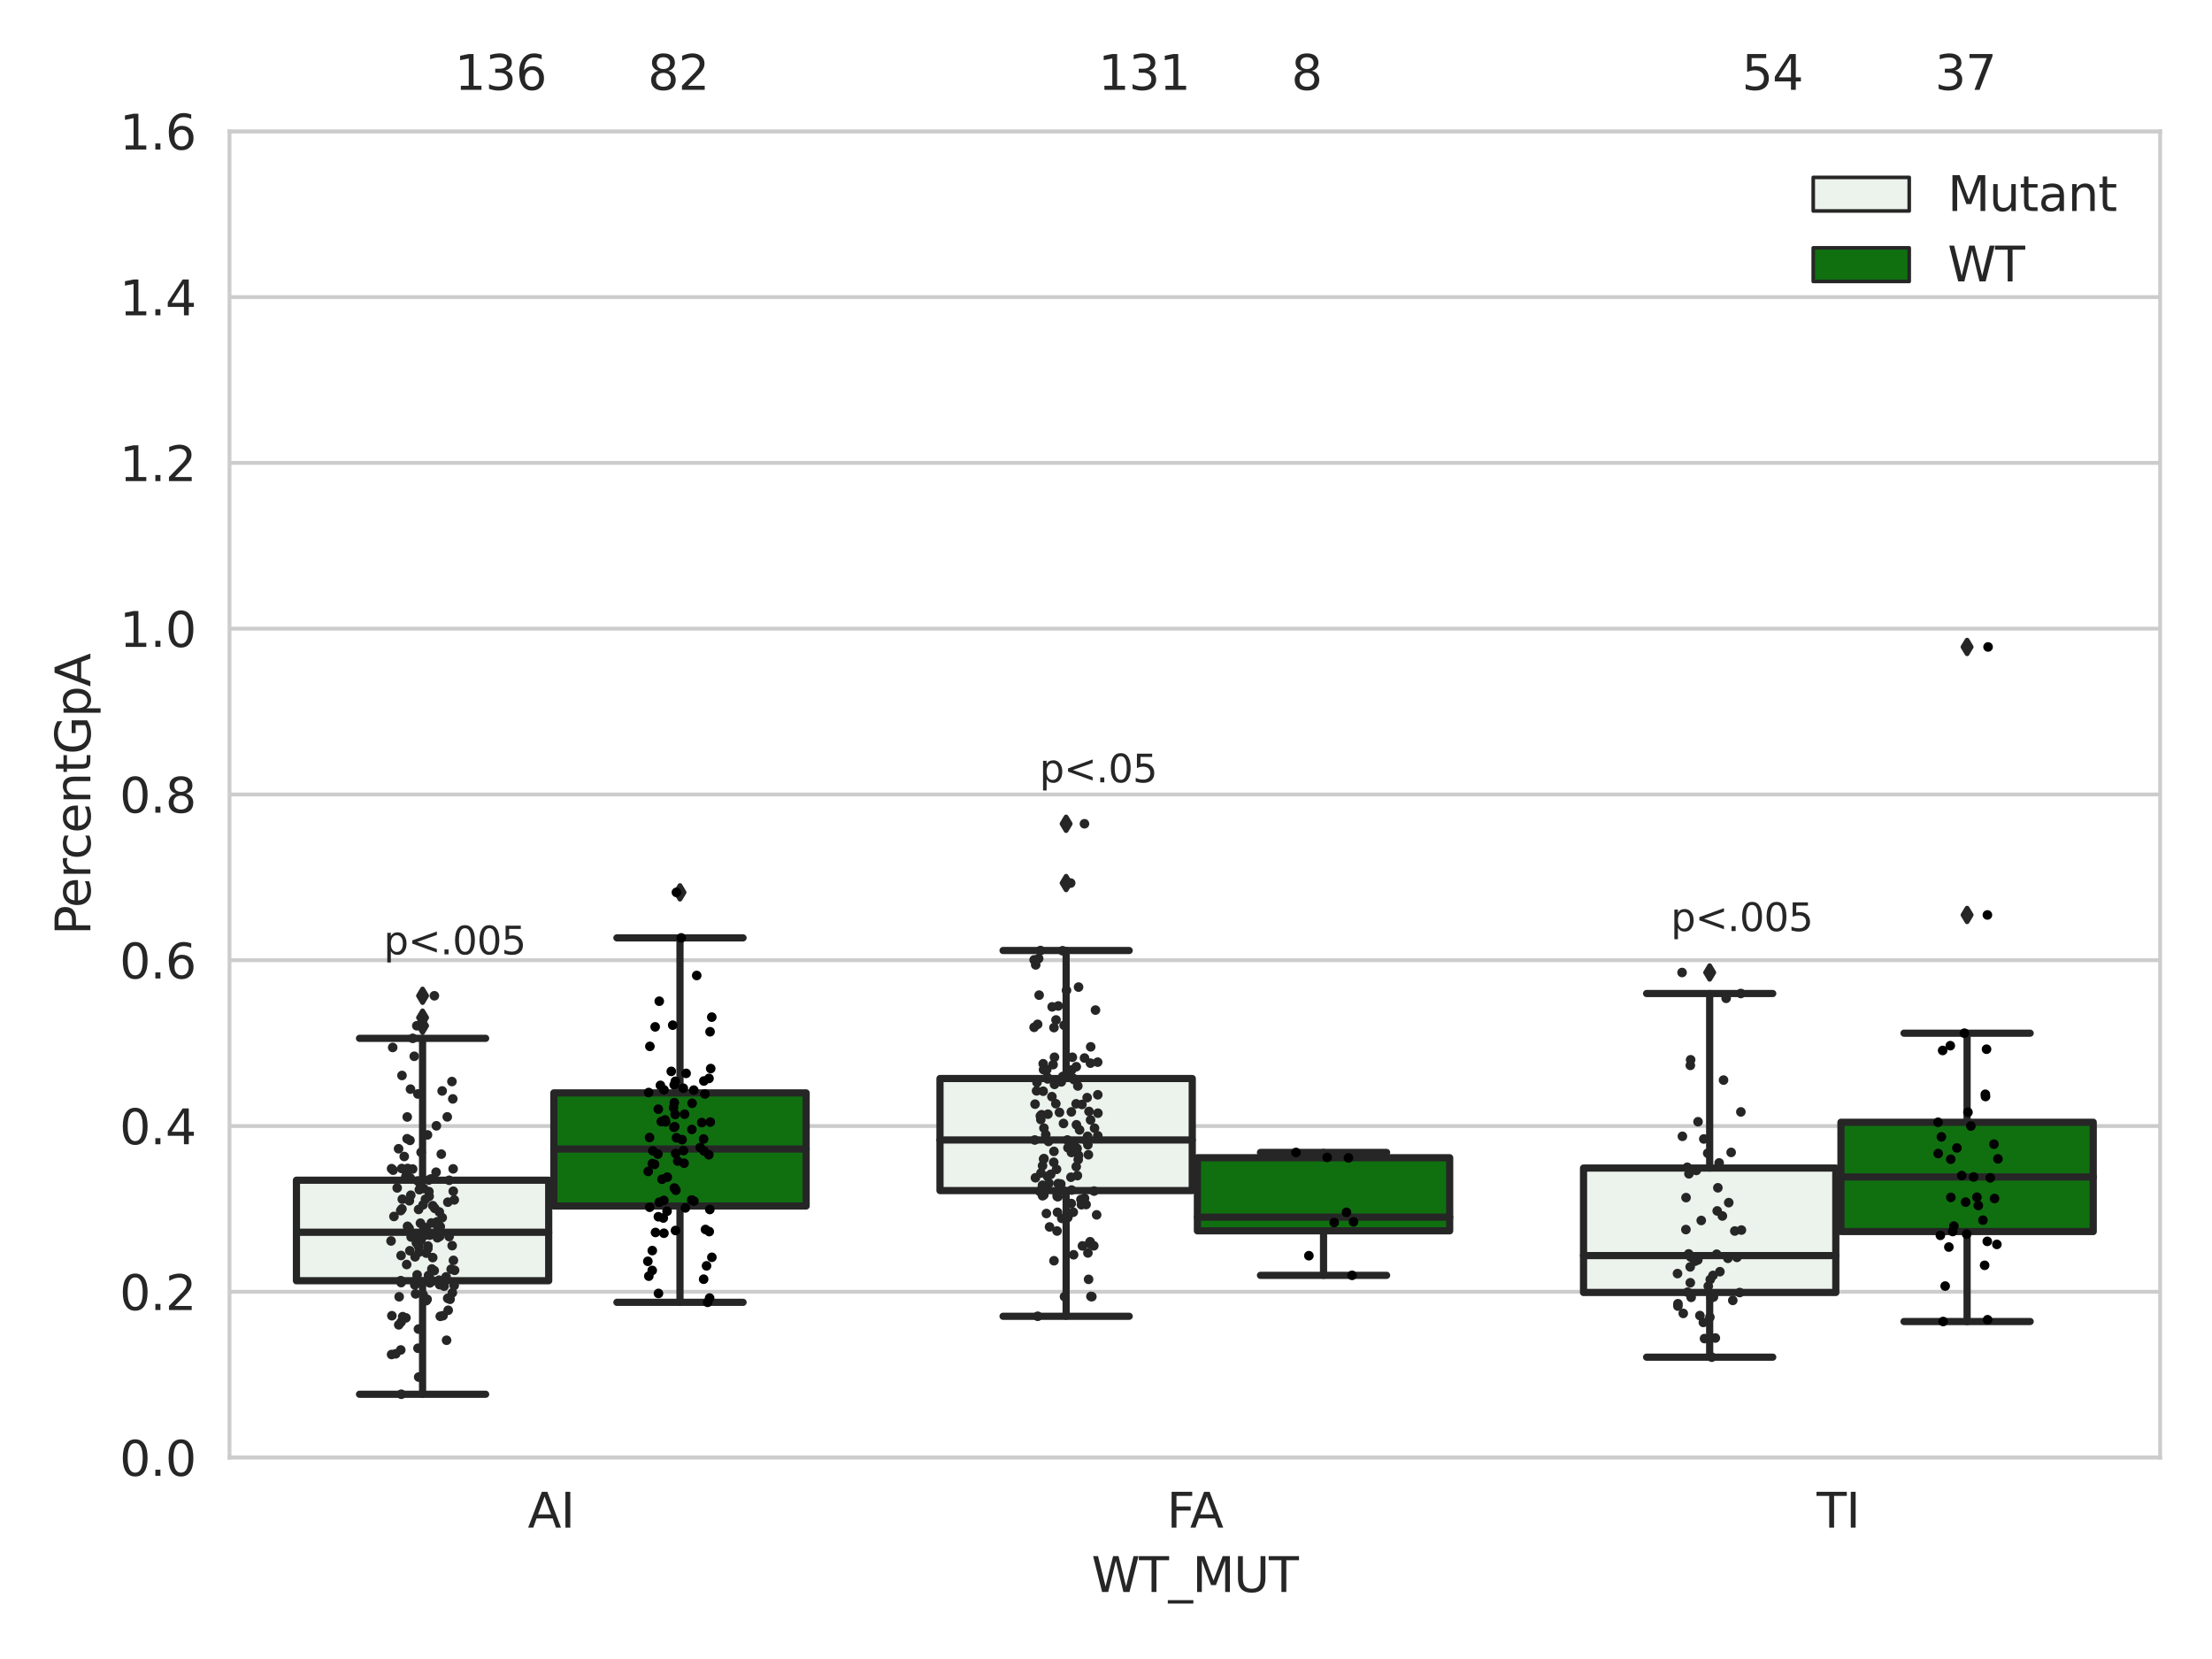 <?xml version="1.0" encoding="utf-8" standalone="no"?>
<!DOCTYPE svg PUBLIC "-//W3C//DTD SVG 1.1//EN"
  "http://www.w3.org/Graphics/SVG/1.1/DTD/svg11.dtd">
<svg xmlns:xlink="http://www.w3.org/1999/xlink" width="460.8pt" height="345.6pt" viewBox="0 0 460.8 345.6" xmlns="http://www.w3.org/2000/svg" version="1.1">
 <defs>
  <style type="text/css">*{stroke-linejoin: round; stroke-linecap: butt}</style>
 </defs>
 <g id="figure_1">
  <g id="patch_1">
   <path d="M 0 345.6 
L 460.8 345.6 
L 460.8 0 
L 0 0 
z
" style="fill: #ffffff"/>
  </g>
  <g id="axes_1">
   <g id="patch_2">
    <path d="M 47.81 303.64 
L 450 303.64 
L 450 27.354 
L 47.81 27.354 
z
" style="fill: #ffffff"/>
   </g>
   <g id="matplotlib.axis_1">
    <g id="xtick_1">
     <g id="text_1">
      <!-- AI -->
      <g style="fill: #262626" transform="translate(109.946 318.238)scale(0.1 -0.1)">
       <defs>
        <path id="DejaVuSans-41" d="M 2188 4044 
L 1331 1722 
L 3047 1722 
L 2188 4044 
z
M 1831 4666 
L 2547 4666 
L 4325 0 
L 3669 0 
L 3244 1197 
L 1141 1197 
L 716 0 
L 50 0 
L 1831 4666 
z
" transform="scale(0.016)"/>
        <path id="DejaVuSans-49" d="M 628 4666 
L 1259 4666 
L 1259 0 
L 628 0 
L 628 4666 
z
" transform="scale(0.016)"/>
       </defs>
       <use xlink:href="#DejaVuSans-41"/>
       <use xlink:href="#DejaVuSans-49" x="68.408"/>
      </g>
     </g>
    </g>
    <g id="xtick_2">
     <g id="text_2">
      <!-- FA -->
      <g style="fill: #262626" transform="translate(243.065 318.238)scale(0.1 -0.1)">
       <defs>
        <path id="DejaVuSans-46" d="M 628 4666 
L 3309 4666 
L 3309 4134 
L 1259 4134 
L 1259 2759 
L 3109 2759 
L 3109 2228 
L 1259 2228 
L 1259 0 
L 628 0 
L 628 4666 
z
" transform="scale(0.016)"/>
       </defs>
       <use xlink:href="#DejaVuSans-46"/>
       <use xlink:href="#DejaVuSans-41" x="48.395"/>
      </g>
     </g>
    </g>
    <g id="xtick_3">
     <g id="text_3">
      <!-- TI -->
      <g style="fill: #262626" transform="translate(378.439 318.238)scale(0.1 -0.1)">
       <defs>
        <path id="DejaVuSans-54" d="M -19 4666 
L 3928 4666 
L 3928 4134 
L 2272 4134 
L 2272 0 
L 1638 0 
L 1638 4134 
L -19 4134 
L -19 4666 
z
" transform="scale(0.016)"/>
       </defs>
       <use xlink:href="#DejaVuSans-54"/>
       <use xlink:href="#DejaVuSans-49" x="61.084"/>
      </g>
     </g>
    </g>
    <g id="text_4">
     <!-- WT_MUT -->
     <g style="fill: #262626" transform="translate(227.38 331.638)scale(0.1 -0.1)">
      <defs>
       <path id="DejaVuSans-57" d="M 213 4666 
L 850 4666 
L 1831 722 
L 2809 4666 
L 3519 4666 
L 4500 722 
L 5478 4666 
L 6119 4666 
L 4947 0 
L 4153 0 
L 3169 4050 
L 2175 0 
L 1381 0 
L 213 4666 
z
" transform="scale(0.016)"/>
       <path id="DejaVuSans-5f" d="M 3263 -1063 
L 3263 -1509 
L -63 -1509 
L -63 -1063 
L 3263 -1063 
z
" transform="scale(0.016)"/>
       <path id="DejaVuSans-4d" d="M 628 4666 
L 1569 4666 
L 2759 1491 
L 3956 4666 
L 4897 4666 
L 4897 0 
L 4281 0 
L 4281 4097 
L 3078 897 
L 2444 897 
L 1241 4097 
L 1241 0 
L 628 0 
L 628 4666 
z
" transform="scale(0.016)"/>
       <path id="DejaVuSans-55" d="M 556 4666 
L 1191 4666 
L 1191 1831 
Q 1191 1081 1462 751 
Q 1734 422 2344 422 
Q 2950 422 3222 751 
Q 3494 1081 3494 1831 
L 3494 4666 
L 4128 4666 
L 4128 1753 
Q 4128 841 3676 375 
Q 3225 -91 2344 -91 
Q 1459 -91 1007 375 
Q 556 841 556 1753 
L 556 4666 
z
" transform="scale(0.016)"/>
      </defs>
      <use xlink:href="#DejaVuSans-57"/>
      <use xlink:href="#DejaVuSans-54" x="98.877"/>
      <use xlink:href="#DejaVuSans-5f" x="159.961"/>
      <use xlink:href="#DejaVuSans-4d" x="209.961"/>
      <use xlink:href="#DejaVuSans-55" x="296.24"/>
      <use xlink:href="#DejaVuSans-54" x="369.434"/>
     </g>
    </g>
   </g>
   <g id="matplotlib.axis_2">
    <g id="ytick_1">
     <g id="line2d_1">
      <path d="M 47.81 303.64 
L 450 303.64 
" clip-path="url(#pbae1567c1e)" style="fill: none; stroke: #cccccc; stroke-width: 0.8; stroke-linecap: round"/>
     </g>
     <g id="text_5">
      <!-- 0.0 -->
      <g style="fill: #262626" transform="translate(24.907 307.439)scale(0.1 -0.1)">
       <defs>
        <path id="DejaVuSans-30" d="M 2034 4250 
Q 1547 4250 1301 3770 
Q 1056 3291 1056 2328 
Q 1056 1369 1301 889 
Q 1547 409 2034 409 
Q 2525 409 2770 889 
Q 3016 1369 3016 2328 
Q 3016 3291 2770 3770 
Q 2525 4250 2034 4250 
z
M 2034 4750 
Q 2819 4750 3233 4129 
Q 3647 3509 3647 2328 
Q 3647 1150 3233 529 
Q 2819 -91 2034 -91 
Q 1250 -91 836 529 
Q 422 1150 422 2328 
Q 422 3509 836 4129 
Q 1250 4750 2034 4750 
z
" transform="scale(0.016)"/>
        <path id="DejaVuSans-2e" d="M 684 794 
L 1344 794 
L 1344 0 
L 684 0 
L 684 794 
z
" transform="scale(0.016)"/>
       </defs>
       <use xlink:href="#DejaVuSans-30"/>
       <use xlink:href="#DejaVuSans-2e" x="63.623"/>
       <use xlink:href="#DejaVuSans-30" x="95.41"/>
      </g>
     </g>
    </g>
    <g id="ytick_2">
     <g id="line2d_2">
      <path d="M 47.81 269.104 
L 450 269.104 
" clip-path="url(#pbae1567c1e)" style="fill: none; stroke: #cccccc; stroke-width: 0.8; stroke-linecap: round"/>
     </g>
     <g id="text_6">
      <!-- 0.2 -->
      <g style="fill: #262626" transform="translate(24.907 272.903)scale(0.1 -0.1)">
       <defs>
        <path id="DejaVuSans-32" d="M 1228 531 
L 3431 531 
L 3431 0 
L 469 0 
L 469 531 
Q 828 903 1448 1529 
Q 2069 2156 2228 2338 
Q 2531 2678 2651 2914 
Q 2772 3150 2772 3378 
Q 2772 3750 2511 3984 
Q 2250 4219 1831 4219 
Q 1534 4219 1204 4116 
Q 875 4013 500 3803 
L 500 4441 
Q 881 4594 1212 4672 
Q 1544 4750 1819 4750 
Q 2544 4750 2975 4387 
Q 3406 4025 3406 3419 
Q 3406 3131 3298 2873 
Q 3191 2616 2906 2266 
Q 2828 2175 2409 1742 
Q 1991 1309 1228 531 
z
" transform="scale(0.016)"/>
       </defs>
       <use xlink:href="#DejaVuSans-30"/>
       <use xlink:href="#DejaVuSans-2e" x="63.623"/>
       <use xlink:href="#DejaVuSans-32" x="95.41"/>
      </g>
     </g>
    </g>
    <g id="ytick_3">
     <g id="line2d_3">
      <path d="M 47.81 234.568 
L 450 234.568 
" clip-path="url(#pbae1567c1e)" style="fill: none; stroke: #cccccc; stroke-width: 0.8; stroke-linecap: round"/>
     </g>
     <g id="text_7">
      <!-- 0.4 -->
      <g style="fill: #262626" transform="translate(24.907 238.368)scale(0.1 -0.1)">
       <defs>
        <path id="DejaVuSans-34" d="M 2419 4116 
L 825 1625 
L 2419 1625 
L 2419 4116 
z
M 2253 4666 
L 3047 4666 
L 3047 1625 
L 3713 1625 
L 3713 1100 
L 3047 1100 
L 3047 0 
L 2419 0 
L 2419 1100 
L 313 1100 
L 313 1709 
L 2253 4666 
z
" transform="scale(0.016)"/>
       </defs>
       <use xlink:href="#DejaVuSans-30"/>
       <use xlink:href="#DejaVuSans-2e" x="63.623"/>
       <use xlink:href="#DejaVuSans-34" x="95.41"/>
      </g>
     </g>
    </g>
    <g id="ytick_4">
     <g id="line2d_4">
      <path d="M 47.81 200.033 
L 450 200.033 
" clip-path="url(#pbae1567c1e)" style="fill: none; stroke: #cccccc; stroke-width: 0.8; stroke-linecap: round"/>
     </g>
     <g id="text_8">
      <!-- 0.6 -->
      <g style="fill: #262626" transform="translate(24.907 203.832)scale(0.1 -0.1)">
       <defs>
        <path id="DejaVuSans-36" d="M 2113 2584 
Q 1688 2584 1439 2293 
Q 1191 2003 1191 1497 
Q 1191 994 1439 701 
Q 1688 409 2113 409 
Q 2538 409 2786 701 
Q 3034 994 3034 1497 
Q 3034 2003 2786 2293 
Q 2538 2584 2113 2584 
z
M 3366 4563 
L 3366 3988 
Q 3128 4100 2886 4159 
Q 2644 4219 2406 4219 
Q 1781 4219 1451 3797 
Q 1122 3375 1075 2522 
Q 1259 2794 1537 2939 
Q 1816 3084 2150 3084 
Q 2853 3084 3261 2657 
Q 3669 2231 3669 1497 
Q 3669 778 3244 343 
Q 2819 -91 2113 -91 
Q 1303 -91 875 529 
Q 447 1150 447 2328 
Q 447 3434 972 4092 
Q 1497 4750 2381 4750 
Q 2619 4750 2861 4703 
Q 3103 4656 3366 4563 
z
" transform="scale(0.016)"/>
       </defs>
       <use xlink:href="#DejaVuSans-30"/>
       <use xlink:href="#DejaVuSans-2e" x="63.623"/>
       <use xlink:href="#DejaVuSans-36" x="95.41"/>
      </g>
     </g>
    </g>
    <g id="ytick_5">
     <g id="line2d_5">
      <path d="M 47.81 165.497 
L 450 165.497 
" clip-path="url(#pbae1567c1e)" style="fill: none; stroke: #cccccc; stroke-width: 0.8; stroke-linecap: round"/>
     </g>
     <g id="text_9">
      <!-- 0.8 -->
      <g style="fill: #262626" transform="translate(24.907 169.296)scale(0.1 -0.1)">
       <defs>
        <path id="DejaVuSans-38" d="M 2034 2216 
Q 1584 2216 1326 1975 
Q 1069 1734 1069 1313 
Q 1069 891 1326 650 
Q 1584 409 2034 409 
Q 2484 409 2743 651 
Q 3003 894 3003 1313 
Q 3003 1734 2745 1975 
Q 2488 2216 2034 2216 
z
M 1403 2484 
Q 997 2584 770 2862 
Q 544 3141 544 3541 
Q 544 4100 942 4425 
Q 1341 4750 2034 4750 
Q 2731 4750 3128 4425 
Q 3525 4100 3525 3541 
Q 3525 3141 3298 2862 
Q 3072 2584 2669 2484 
Q 3125 2378 3379 2068 
Q 3634 1759 3634 1313 
Q 3634 634 3220 271 
Q 2806 -91 2034 -91 
Q 1263 -91 848 271 
Q 434 634 434 1313 
Q 434 1759 690 2068 
Q 947 2378 1403 2484 
z
M 1172 3481 
Q 1172 3119 1398 2916 
Q 1625 2713 2034 2713 
Q 2441 2713 2670 2916 
Q 2900 3119 2900 3481 
Q 2900 3844 2670 4047 
Q 2441 4250 2034 4250 
Q 1625 4250 1398 4047 
Q 1172 3844 1172 3481 
z
" transform="scale(0.016)"/>
       </defs>
       <use xlink:href="#DejaVuSans-30"/>
       <use xlink:href="#DejaVuSans-2e" x="63.623"/>
       <use xlink:href="#DejaVuSans-38" x="95.41"/>
      </g>
     </g>
    </g>
    <g id="ytick_6">
     <g id="line2d_6">
      <path d="M 47.81 130.961 
L 450 130.961 
" clip-path="url(#pbae1567c1e)" style="fill: none; stroke: #cccccc; stroke-width: 0.8; stroke-linecap: round"/>
     </g>
     <g id="text_10">
      <!-- 1.0 -->
      <g style="fill: #262626" transform="translate(24.907 134.76)scale(0.1 -0.1)">
       <defs>
        <path id="DejaVuSans-31" d="M 794 531 
L 1825 531 
L 1825 4091 
L 703 3866 
L 703 4441 
L 1819 4666 
L 2450 4666 
L 2450 531 
L 3481 531 
L 3481 0 
L 794 0 
L 794 531 
z
" transform="scale(0.016)"/>
       </defs>
       <use xlink:href="#DejaVuSans-31"/>
       <use xlink:href="#DejaVuSans-2e" x="63.623"/>
       <use xlink:href="#DejaVuSans-30" x="95.41"/>
      </g>
     </g>
    </g>
    <g id="ytick_7">
     <g id="line2d_7">
      <path d="M 47.81 96.425 
L 450 96.425 
" clip-path="url(#pbae1567c1e)" style="fill: none; stroke: #cccccc; stroke-width: 0.8; stroke-linecap: round"/>
     </g>
     <g id="text_11">
      <!-- 1.2 -->
      <g style="fill: #262626" transform="translate(24.907 100.225)scale(0.1 -0.1)">
       <use xlink:href="#DejaVuSans-31"/>
       <use xlink:href="#DejaVuSans-2e" x="63.623"/>
       <use xlink:href="#DejaVuSans-32" x="95.41"/>
      </g>
     </g>
    </g>
    <g id="ytick_8">
     <g id="line2d_8">
      <path d="M 47.81 61.89 
L 450 61.89 
" clip-path="url(#pbae1567c1e)" style="fill: none; stroke: #cccccc; stroke-width: 0.8; stroke-linecap: round"/>
     </g>
     <g id="text_12">
      <!-- 1.4 -->
      <g style="fill: #262626" transform="translate(24.907 65.689)scale(0.1 -0.1)">
       <use xlink:href="#DejaVuSans-31"/>
       <use xlink:href="#DejaVuSans-2e" x="63.623"/>
       <use xlink:href="#DejaVuSans-34" x="95.41"/>
      </g>
     </g>
    </g>
    <g id="ytick_9">
     <g id="line2d_9">
      <path d="M 47.81 27.354 
L 450 27.354 
" clip-path="url(#pbae1567c1e)" style="fill: none; stroke: #cccccc; stroke-width: 0.8; stroke-linecap: round"/>
     </g>
     <g id="text_13">
      <!-- 1.6 -->
      <g style="fill: #262626" transform="translate(24.907 31.153)scale(0.1 -0.1)">
       <use xlink:href="#DejaVuSans-31"/>
       <use xlink:href="#DejaVuSans-2e" x="63.623"/>
       <use xlink:href="#DejaVuSans-36" x="95.41"/>
      </g>
     </g>
    </g>
    <g id="text_14">
     <!-- PercentGpA -->
     <g style="fill: #262626" transform="translate(18.827 194.774)rotate(-90)scale(0.1 -0.1)">
      <defs>
       <path id="DejaVuSans-50" d="M 1259 4147 
L 1259 2394 
L 2053 2394 
Q 2494 2394 2734 2622 
Q 2975 2850 2975 3272 
Q 2975 3691 2734 3919 
Q 2494 4147 2053 4147 
L 1259 4147 
z
M 628 4666 
L 2053 4666 
Q 2838 4666 3239 4311 
Q 3641 3956 3641 3272 
Q 3641 2581 3239 2228 
Q 2838 1875 2053 1875 
L 1259 1875 
L 1259 0 
L 628 0 
L 628 4666 
z
" transform="scale(0.016)"/>
       <path id="DejaVuSans-65" d="M 3597 1894 
L 3597 1613 
L 953 1613 
Q 991 1019 1311 708 
Q 1631 397 2203 397 
Q 2534 397 2845 478 
Q 3156 559 3463 722 
L 3463 178 
Q 3153 47 2828 -22 
Q 2503 -91 2169 -91 
Q 1331 -91 842 396 
Q 353 884 353 1716 
Q 353 2575 817 3079 
Q 1281 3584 2069 3584 
Q 2775 3584 3186 3129 
Q 3597 2675 3597 1894 
z
M 3022 2063 
Q 3016 2534 2758 2815 
Q 2500 3097 2075 3097 
Q 1594 3097 1305 2825 
Q 1016 2553 972 2059 
L 3022 2063 
z
" transform="scale(0.016)"/>
       <path id="DejaVuSans-72" d="M 2631 2963 
Q 2534 3019 2420 3045 
Q 2306 3072 2169 3072 
Q 1681 3072 1420 2755 
Q 1159 2438 1159 1844 
L 1159 0 
L 581 0 
L 581 3500 
L 1159 3500 
L 1159 2956 
Q 1341 3275 1631 3429 
Q 1922 3584 2338 3584 
Q 2397 3584 2469 3576 
Q 2541 3569 2628 3553 
L 2631 2963 
z
" transform="scale(0.016)"/>
       <path id="DejaVuSans-63" d="M 3122 3366 
L 3122 2828 
Q 2878 2963 2633 3030 
Q 2388 3097 2138 3097 
Q 1578 3097 1268 2742 
Q 959 2388 959 1747 
Q 959 1106 1268 751 
Q 1578 397 2138 397 
Q 2388 397 2633 464 
Q 2878 531 3122 666 
L 3122 134 
Q 2881 22 2623 -34 
Q 2366 -91 2075 -91 
Q 1284 -91 818 406 
Q 353 903 353 1747 
Q 353 2603 823 3093 
Q 1294 3584 2113 3584 
Q 2378 3584 2631 3529 
Q 2884 3475 3122 3366 
z
" transform="scale(0.016)"/>
       <path id="DejaVuSans-6e" d="M 3513 2113 
L 3513 0 
L 2938 0 
L 2938 2094 
Q 2938 2591 2744 2837 
Q 2550 3084 2163 3084 
Q 1697 3084 1428 2787 
Q 1159 2491 1159 1978 
L 1159 0 
L 581 0 
L 581 3500 
L 1159 3500 
L 1159 2956 
Q 1366 3272 1645 3428 
Q 1925 3584 2291 3584 
Q 2894 3584 3203 3211 
Q 3513 2838 3513 2113 
z
" transform="scale(0.016)"/>
       <path id="DejaVuSans-74" d="M 1172 4494 
L 1172 3500 
L 2356 3500 
L 2356 3053 
L 1172 3053 
L 1172 1153 
Q 1172 725 1289 603 
Q 1406 481 1766 481 
L 2356 481 
L 2356 0 
L 1766 0 
Q 1100 0 847 248 
Q 594 497 594 1153 
L 594 3053 
L 172 3053 
L 172 3500 
L 594 3500 
L 594 4494 
L 1172 4494 
z
" transform="scale(0.016)"/>
       <path id="DejaVuSans-47" d="M 3809 666 
L 3809 1919 
L 2778 1919 
L 2778 2438 
L 4434 2438 
L 4434 434 
Q 4069 175 3628 42 
Q 3188 -91 2688 -91 
Q 1594 -91 976 548 
Q 359 1188 359 2328 
Q 359 3472 976 4111 
Q 1594 4750 2688 4750 
Q 3144 4750 3555 4637 
Q 3966 4525 4313 4306 
L 4313 3634 
Q 3963 3931 3569 4081 
Q 3175 4231 2741 4231 
Q 1884 4231 1454 3753 
Q 1025 3275 1025 2328 
Q 1025 1384 1454 906 
Q 1884 428 2741 428 
Q 3075 428 3337 486 
Q 3600 544 3809 666 
z
" transform="scale(0.016)"/>
       <path id="DejaVuSans-70" d="M 1159 525 
L 1159 -1331 
L 581 -1331 
L 581 3500 
L 1159 3500 
L 1159 2969 
Q 1341 3281 1617 3432 
Q 1894 3584 2278 3584 
Q 2916 3584 3314 3078 
Q 3713 2572 3713 1747 
Q 3713 922 3314 415 
Q 2916 -91 2278 -91 
Q 1894 -91 1617 61 
Q 1341 213 1159 525 
z
M 3116 1747 
Q 3116 2381 2855 2742 
Q 2594 3103 2138 3103 
Q 1681 3103 1420 2742 
Q 1159 2381 1159 1747 
Q 1159 1113 1420 752 
Q 1681 391 2138 391 
Q 2594 391 2855 752 
Q 3116 1113 3116 1747 
z
" transform="scale(0.016)"/>
      </defs>
      <use xlink:href="#DejaVuSans-50"/>
      <use xlink:href="#DejaVuSans-65" x="56.678"/>
      <use xlink:href="#DejaVuSans-72" x="118.201"/>
      <use xlink:href="#DejaVuSans-63" x="157.064"/>
      <use xlink:href="#DejaVuSans-65" x="212.045"/>
      <use xlink:href="#DejaVuSans-6e" x="273.568"/>
      <use xlink:href="#DejaVuSans-74" x="336.947"/>
      <use xlink:href="#DejaVuSans-47" x="376.156"/>
      <use xlink:href="#DejaVuSans-70" x="453.646"/>
      <use xlink:href="#DejaVuSans-41" x="517.123"/>
     </g>
    </g>
   </g>
   <g id="patch_3">
    <path d="M 61.753 266.802 
L 114.305 266.802 
L 114.305 245.863 
L 61.753 245.863 
L 61.753 266.802 
z
" clip-path="url(#pbae1567c1e)" style="fill: #ecf2ec; stroke: #262626; stroke-width: 1.5; stroke-linejoin: miter"/>
   </g>
   <g id="patch_4">
    <path d="M 115.378 251.23 
L 167.931 251.23 
L 167.931 227.67 
L 115.378 227.67 
L 115.378 251.23 
z
" clip-path="url(#pbae1567c1e)" style="fill: #107010; stroke: #262626; stroke-width: 1.5; stroke-linejoin: miter"/>
   </g>
   <g id="patch_5">
    <path d="M 195.816 248.02 
L 248.369 248.02 
L 248.369 224.679 
L 195.816 224.679 
L 195.816 248.02 
z
" clip-path="url(#pbae1567c1e)" style="fill: #ecf2ec; stroke: #262626; stroke-width: 1.5; stroke-linejoin: miter"/>
   </g>
   <g id="patch_6">
    <path d="M 249.441 256.401 
L 301.994 256.401 
L 301.994 241.177 
L 249.441 241.177 
L 249.441 256.401 
z
" clip-path="url(#pbae1567c1e)" style="fill: #107010; stroke: #262626; stroke-width: 1.5; stroke-linejoin: miter"/>
   </g>
   <g id="patch_7">
    <path d="M 329.879 269.246 
L 382.432 269.246 
L 382.432 243.33 
L 329.879 243.33 
L 329.879 269.246 
z
" clip-path="url(#pbae1567c1e)" style="fill: #ecf2ec; stroke: #262626; stroke-width: 1.5; stroke-linejoin: miter"/>
   </g>
   <g id="patch_8">
    <path d="M 383.505 256.552 
L 436.057 256.552 
L 436.057 233.786 
L 383.505 233.786 
L 383.505 256.552 
z
" clip-path="url(#pbae1567c1e)" style="fill: #107010; stroke: #262626; stroke-width: 1.5; stroke-linejoin: miter"/>
   </g>
   <g id="patch_9">
    <path d="M 114.842 303.64 
L 114.842 303.64 
L 114.842 303.64 
L 114.842 303.64 
z
" clip-path="url(#pbae1567c1e)" style="fill: #ecf2ec; stroke: #262626; stroke-width: 0.75; stroke-linejoin: miter"/>
   </g>
   <g id="patch_10">
    <path d="M 114.842 303.64 
L 114.842 303.64 
L 114.842 303.64 
L 114.842 303.64 
z
" clip-path="url(#pbae1567c1e)" style="fill: #107010; stroke: #262626; stroke-width: 0.75; stroke-linejoin: miter"/>
   </g>
   <g id="PathCollection_1"/>
   <g id="PathCollection_2"/>
   <g id="line2d_10">
    <path d="M 88.029 266.802 
L 88.029 290.449 
" clip-path="url(#pbae1567c1e)" style="fill: none; stroke: #262626; stroke-width: 1.5; stroke-linecap: round"/>
   </g>
   <g id="line2d_11">
    <path d="M 88.029 245.863 
L 88.029 216.306 
" clip-path="url(#pbae1567c1e)" style="fill: none; stroke: #262626; stroke-width: 1.5; stroke-linecap: round"/>
   </g>
   <g id="line2d_12">
    <path d="M 74.891 290.449 
L 101.167 290.449 
" clip-path="url(#pbae1567c1e)" style="fill: none; stroke: #262626; stroke-width: 1.5; stroke-linecap: round"/>
   </g>
   <g id="line2d_13">
    <path d="M 74.891 216.306 
L 101.167 216.306 
" clip-path="url(#pbae1567c1e)" style="fill: none; stroke: #262626; stroke-width: 1.5; stroke-linecap: round"/>
   </g>
   <g id="line2d_14">
    <defs>
     <path id="mec664e04b6" d="M -0 1.414 
L 0.849 0 
L 0 -1.414 
L -0.849 -0 
z
" style="stroke: #262626; stroke-linejoin: miter"/>
    </defs>
    <g clip-path="url(#pbae1567c1e)">
     <use xlink:href="#mec664e04b6" x="88.029" y="211.993" style="fill: #262626; stroke: #262626; stroke-linejoin: miter"/>
     <use xlink:href="#mec664e04b6" x="88.029" y="207.438" style="fill: #262626; stroke: #262626; stroke-linejoin: miter"/>
     <use xlink:href="#mec664e04b6" x="88.029" y="213.683" style="fill: #262626; stroke: #262626; stroke-linejoin: miter"/>
    </g>
   </g>
   <g id="line2d_15">
    <path d="M 141.654 251.23 
L 141.654 271.298 
" clip-path="url(#pbae1567c1e)" style="fill: none; stroke: #262626; stroke-width: 1.5; stroke-linecap: round"/>
   </g>
   <g id="line2d_16">
    <path d="M 141.654 227.67 
L 141.654 195.378 
" clip-path="url(#pbae1567c1e)" style="fill: none; stroke: #262626; stroke-width: 1.5; stroke-linecap: round"/>
   </g>
   <g id="line2d_17">
    <path d="M 128.516 271.298 
L 154.793 271.298 
" clip-path="url(#pbae1567c1e)" style="fill: none; stroke: #262626; stroke-width: 1.5; stroke-linecap: round"/>
   </g>
   <g id="line2d_18">
    <path d="M 128.516 195.378 
L 154.793 195.378 
" clip-path="url(#pbae1567c1e)" style="fill: none; stroke: #262626; stroke-width: 1.5; stroke-linecap: round"/>
   </g>
   <g id="line2d_19">
    <g clip-path="url(#pbae1567c1e)">
     <use xlink:href="#mec664e04b6" x="141.654" y="185.896" style="fill: #262626; stroke: #262626; stroke-linejoin: miter"/>
    </g>
   </g>
   <g id="line2d_20">
    <path d="M 222.092 248.02 
L 222.092 274.204 
" clip-path="url(#pbae1567c1e)" style="fill: none; stroke: #262626; stroke-width: 1.5; stroke-linecap: round"/>
   </g>
   <g id="line2d_21">
    <path d="M 222.092 224.679 
L 222.092 198.01 
" clip-path="url(#pbae1567c1e)" style="fill: none; stroke: #262626; stroke-width: 1.5; stroke-linecap: round"/>
   </g>
   <g id="line2d_22">
    <path d="M 208.954 274.204 
L 235.231 274.204 
" clip-path="url(#pbae1567c1e)" style="fill: none; stroke: #262626; stroke-width: 1.5; stroke-linecap: round"/>
   </g>
   <g id="line2d_23">
    <path d="M 208.954 198.01 
L 235.231 198.01 
" clip-path="url(#pbae1567c1e)" style="fill: none; stroke: #262626; stroke-width: 1.5; stroke-linecap: round"/>
   </g>
   <g id="line2d_24">
    <g clip-path="url(#pbae1567c1e)">
     <use xlink:href="#mec664e04b6" x="222.092" y="171.607" style="fill: #262626; stroke: #262626; stroke-linejoin: miter"/>
     <use xlink:href="#mec664e04b6" x="222.092" y="183.957" style="fill: #262626; stroke: #262626; stroke-linejoin: miter"/>
    </g>
   </g>
   <g id="line2d_25">
    <path d="M 275.718 256.401 
L 275.718 265.675 
" clip-path="url(#pbae1567c1e)" style="fill: none; stroke: #262626; stroke-width: 1.5; stroke-linecap: round"/>
   </g>
   <g id="line2d_26">
    <path d="M 275.718 241.177 
L 275.718 240.075 
" clip-path="url(#pbae1567c1e)" style="fill: none; stroke: #262626; stroke-width: 1.5; stroke-linecap: round"/>
   </g>
   <g id="line2d_27">
    <path d="M 262.579 265.675 
L 288.856 265.675 
" clip-path="url(#pbae1567c1e)" style="fill: none; stroke: #262626; stroke-width: 1.5; stroke-linecap: round"/>
   </g>
   <g id="line2d_28">
    <path d="M 262.579 240.075 
L 288.856 240.075 
" clip-path="url(#pbae1567c1e)" style="fill: none; stroke: #262626; stroke-width: 1.5; stroke-linecap: round"/>
   </g>
   <g id="line2d_29"/>
   <g id="line2d_30">
    <path d="M 356.156 269.246 
L 356.156 282.721 
" clip-path="url(#pbae1567c1e)" style="fill: none; stroke: #262626; stroke-width: 1.5; stroke-linecap: round"/>
   </g>
   <g id="line2d_31">
    <path d="M 356.156 243.33 
L 356.156 206.967 
" clip-path="url(#pbae1567c1e)" style="fill: none; stroke: #262626; stroke-width: 1.5; stroke-linecap: round"/>
   </g>
   <g id="line2d_32">
    <path d="M 343.017 282.721 
L 369.294 282.721 
" clip-path="url(#pbae1567c1e)" style="fill: none; stroke: #262626; stroke-width: 1.5; stroke-linecap: round"/>
   </g>
   <g id="line2d_33">
    <path d="M 343.017 206.967 
L 369.294 206.967 
" clip-path="url(#pbae1567c1e)" style="fill: none; stroke: #262626; stroke-width: 1.5; stroke-linecap: round"/>
   </g>
   <g id="line2d_34">
    <g clip-path="url(#pbae1567c1e)">
     <use xlink:href="#mec664e04b6" x="356.156" y="202.589" style="fill: #262626; stroke: #262626; stroke-linejoin: miter"/>
    </g>
   </g>
   <g id="line2d_35">
    <path d="M 409.781 256.552 
L 409.781 275.296 
" clip-path="url(#pbae1567c1e)" style="fill: none; stroke: #262626; stroke-width: 1.5; stroke-linecap: round"/>
   </g>
   <g id="line2d_36">
    <path d="M 409.781 233.786 
L 409.781 215.232 
" clip-path="url(#pbae1567c1e)" style="fill: none; stroke: #262626; stroke-width: 1.5; stroke-linecap: round"/>
   </g>
   <g id="line2d_37">
    <path d="M 396.643 275.296 
L 422.919 275.296 
" clip-path="url(#pbae1567c1e)" style="fill: none; stroke: #262626; stroke-width: 1.5; stroke-linecap: round"/>
   </g>
   <g id="line2d_38">
    <path d="M 396.643 215.232 
L 422.919 215.232 
" clip-path="url(#pbae1567c1e)" style="fill: none; stroke: #262626; stroke-width: 1.5; stroke-linecap: round"/>
   </g>
   <g id="line2d_39">
    <g clip-path="url(#pbae1567c1e)">
     <use xlink:href="#mec664e04b6" x="409.781" y="190.6" style="fill: #262626; stroke: #262626; stroke-linejoin: miter"/>
     <use xlink:href="#mec664e04b6" x="409.781" y="134.771" style="fill: #262626; stroke: #262626; stroke-linejoin: miter"/>
    </g>
   </g>
   <g id="line2d_40">
    <path d="M 61.753 256.702 
L 114.305 256.702 
" clip-path="url(#pbae1567c1e)" style="fill: none; stroke: #262626; stroke-width: 1.5; stroke-linecap: round"/>
   </g>
   <g id="line2d_41">
    <path d="M 115.378 239.363 
L 167.931 239.363 
" clip-path="url(#pbae1567c1e)" style="fill: none; stroke: #262626; stroke-width: 1.5; stroke-linecap: round"/>
   </g>
   <g id="line2d_42">
    <path d="M 195.816 237.478 
L 248.369 237.478 
" clip-path="url(#pbae1567c1e)" style="fill: none; stroke: #262626; stroke-width: 1.5; stroke-linecap: round"/>
   </g>
   <g id="line2d_43">
    <path d="M 249.441 253.55 
L 301.994 253.55 
" clip-path="url(#pbae1567c1e)" style="fill: none; stroke: #262626; stroke-width: 1.5; stroke-linecap: round"/>
   </g>
   <g id="line2d_44">
    <path d="M 329.879 261.566 
L 382.432 261.566 
" clip-path="url(#pbae1567c1e)" style="fill: none; stroke: #262626; stroke-width: 1.5; stroke-linecap: round"/>
   </g>
   <g id="line2d_45">
    <path d="M 383.505 245.182 
L 436.057 245.182 
" clip-path="url(#pbae1567c1e)" style="fill: none; stroke: #262626; stroke-width: 1.5; stroke-linecap: round"/>
   </g>
   <g id="patch_11">
    <path d="M 47.81 303.64 
L 47.81 27.354 
" style="fill: none; stroke: #cccccc; stroke-width: 0.8; stroke-linejoin: miter; stroke-linecap: square"/>
   </g>
   <g id="patch_12">
    <path d="M 450 303.64 
L 450 27.354 
" style="fill: none; stroke: #cccccc; stroke-width: 0.8; stroke-linejoin: miter; stroke-linecap: square"/>
   </g>
   <g id="patch_13">
    <path d="M 47.81 303.64 
L 450 303.64 
" style="fill: none; stroke: #cccccc; stroke-width: 0.8; stroke-linejoin: miter; stroke-linecap: square"/>
   </g>
   <g id="patch_14">
    <path d="M 47.81 27.354 
L 450 27.354 
" style="fill: none; stroke: #cccccc; stroke-width: 0.8; stroke-linejoin: miter; stroke-linecap: square"/>
   </g>
   <g id="PathCollection_3">
    <defs>
     <path id="C0_0_424e8ce7b4" d="M 0 1 
C 0.265 1 0.52 0.895 0.707 0.707 
C 0.895 0.52 1 0.265 1 -0 
C 1 -0.265 0.895 -0.52 0.707 -0.707 
C 0.52 -0.895 0.265 -1 0 -1 
C -0.265 -1 -0.52 -0.895 -0.707 -0.707 
C -0.895 -0.52 -1 -0.265 -1 0 
C -1 0.265 -0.895 0.52 -0.707 0.707 
C -0.52 0.895 -0.265 1 0 1 
z
"/>
    </defs>
    <g clip-path="url(#pbae1567c1e)">
     <use xlink:href="#C0_0_424e8ce7b4" x="86.08" y="257.319" style="fill: #262626"/>
    </g>
    <g clip-path="url(#pbae1567c1e)">
     <use xlink:href="#C0_0_424e8ce7b4" x="87.221" y="286.868" style="fill: #262626"/>
    </g>
    <g clip-path="url(#pbae1567c1e)">
     <use xlink:href="#C0_0_424e8ce7b4" x="81.896" y="243.767" style="fill: #262626"/>
    </g>
    <g clip-path="url(#pbae1567c1e)">
     <use xlink:href="#C0_0_424e8ce7b4" x="84.925" y="243.407" style="fill: #262626"/>
    </g>
    <g clip-path="url(#pbae1567c1e)">
     <use xlink:href="#C0_0_424e8ce7b4" x="82.445" y="282.022" style="fill: #262626"/>
    </g>
    <g clip-path="url(#pbae1567c1e)">
     <use xlink:href="#C0_0_424e8ce7b4" x="88.806" y="270.941" style="fill: #262626"/>
    </g>
    <g clip-path="url(#pbae1567c1e)">
     <use xlink:href="#C0_0_424e8ce7b4" x="87.168" y="276.867" style="fill: #262626"/>
    </g>
    <g clip-path="url(#pbae1567c1e)">
     <use xlink:href="#C0_0_424e8ce7b4" x="85.408" y="237.56" style="fill: #262626"/>
    </g>
    <g clip-path="url(#pbae1567c1e)">
     <use xlink:href="#C0_0_424e8ce7b4" x="83.893" y="274.287" style="fill: #262626"/>
    </g>
    <g clip-path="url(#pbae1567c1e)">
     <use xlink:href="#C0_0_424e8ce7b4" x="90.102" y="266.865" style="fill: #262626"/>
    </g>
    <g clip-path="url(#pbae1567c1e)">
     <use xlink:href="#C0_0_424e8ce7b4" x="86.74" y="258.904" style="fill: #262626"/>
    </g>
    <g clip-path="url(#pbae1567c1e)">
     <use xlink:href="#C0_0_424e8ce7b4" x="87.328" y="260.824" style="fill: #262626"/>
    </g>
    <g clip-path="url(#pbae1567c1e)">
     <use xlink:href="#C0_0_424e8ce7b4" x="93.364" y="272.951" style="fill: #262626"/>
    </g>
    <g clip-path="url(#pbae1567c1e)">
     <use xlink:href="#C0_0_424e8ce7b4" x="87.669" y="258.451" style="fill: #262626"/>
    </g>
    <g clip-path="url(#pbae1567c1e)">
     <use xlink:href="#C0_0_424e8ce7b4" x="94.324" y="228.922" style="fill: #262626"/>
    </g>
    <g clip-path="url(#pbae1567c1e)">
     <use xlink:href="#C0_0_424e8ce7b4" x="86.896" y="265.57" style="fill: #262626"/>
    </g>
    <g clip-path="url(#pbae1567c1e)">
     <use xlink:href="#C0_0_424e8ce7b4" x="87.586" y="254.809" style="fill: #262626"/>
    </g>
    <g clip-path="url(#pbae1567c1e)">
     <use xlink:href="#C0_0_424e8ce7b4" x="84.209" y="240.919" style="fill: #262626"/>
    </g>
    <g clip-path="url(#pbae1567c1e)">
     <use xlink:href="#C0_0_424e8ce7b4" x="85.976" y="216.306" style="fill: #262626"/>
    </g>
    <g clip-path="url(#pbae1567c1e)">
     <use xlink:href="#C0_0_424e8ce7b4" x="91.719" y="255.531" style="fill: #262626"/>
    </g>
    <g clip-path="url(#pbae1567c1e)">
     <use xlink:href="#C0_0_424e8ce7b4" x="91.518" y="252.468" style="fill: #262626"/>
    </g>
    <g clip-path="url(#pbae1567c1e)">
     <use xlink:href="#C0_0_424e8ce7b4" x="81.576" y="282.167" style="fill: #262626"/>
    </g>
    <g clip-path="url(#pbae1567c1e)">
     <use xlink:href="#C0_0_424e8ce7b4" x="88.125" y="250.988" style="fill: #262626"/>
    </g>
    <g clip-path="url(#pbae1567c1e)">
     <use xlink:href="#C0_0_424e8ce7b4" x="92.109" y="227.264" style="fill: #262626"/>
    </g>
    <g clip-path="url(#pbae1567c1e)">
     <use xlink:href="#C0_0_424e8ce7b4" x="84.805" y="237.216" style="fill: #262626"/>
    </g>
    <g clip-path="url(#pbae1567c1e)">
     <use xlink:href="#C0_0_424e8ce7b4" x="89.133" y="260.084" style="fill: #262626"/>
    </g>
    <g clip-path="url(#pbae1567c1e)">
     <use xlink:href="#C0_0_424e8ce7b4" x="90.145" y="261.981" style="fill: #262626"/>
    </g>
    <g clip-path="url(#pbae1567c1e)">
     <use xlink:href="#C0_0_424e8ce7b4" x="86.816" y="266.439" style="fill: #262626"/>
    </g>
    <g clip-path="url(#pbae1567c1e)">
     <use xlink:href="#C0_0_424e8ce7b4" x="92.206" y="267.686" style="fill: #262626"/>
    </g>
    <g clip-path="url(#pbae1567c1e)">
     <use xlink:href="#C0_0_424e8ce7b4" x="93.559" y="257.599" style="fill: #262626"/>
    </g>
    <g clip-path="url(#pbae1567c1e)">
     <use xlink:href="#C0_0_424e8ce7b4" x="91.47" y="266.688" style="fill: #262626"/>
    </g>
    <g clip-path="url(#pbae1567c1e)">
     <use xlink:href="#C0_0_424e8ce7b4" x="90.158" y="251.171" style="fill: #262626"/>
    </g>
    <g clip-path="url(#pbae1567c1e)">
     <use xlink:href="#C0_0_424e8ce7b4" x="88.791" y="261.048" style="fill: #262626"/>
    </g>
    <g clip-path="url(#pbae1567c1e)">
     <use xlink:href="#C0_0_424e8ce7b4" x="83.486" y="281.218" style="fill: #262626"/>
    </g>
    <g clip-path="url(#pbae1567c1e)">
     <use xlink:href="#C0_0_424e8ce7b4" x="87.36" y="247.83" style="fill: #262626"/>
    </g>
    <g clip-path="url(#pbae1567c1e)">
     <use xlink:href="#C0_0_424e8ce7b4" x="87.721" y="240.05" style="fill: #262626"/>
    </g>
    <g clip-path="url(#pbae1567c1e)">
     <use xlink:href="#C0_0_424e8ce7b4" x="83.069" y="275.987" style="fill: #262626"/>
    </g>
    <g clip-path="url(#pbae1567c1e)">
     <use xlink:href="#C0_0_424e8ce7b4" x="84.563" y="274.534" style="fill: #262626"/>
    </g>
    <g clip-path="url(#pbae1567c1e)">
     <use xlink:href="#C0_0_424e8ce7b4" x="89.398" y="249.222" style="fill: #262626"/>
    </g>
    <g clip-path="url(#pbae1567c1e)">
     <use xlink:href="#C0_0_424e8ce7b4" x="93.29" y="250.438" style="fill: #262626"/>
    </g>
    <g clip-path="url(#pbae1567c1e)">
     <use xlink:href="#C0_0_424e8ce7b4" x="94.705" y="264.628" style="fill: #262626"/>
    </g>
    <g clip-path="url(#pbae1567c1e)">
     <use xlink:href="#C0_0_424e8ce7b4" x="88.262" y="247.591" style="fill: #262626"/>
    </g>
    <g clip-path="url(#pbae1567c1e)">
     <use xlink:href="#C0_0_424e8ce7b4" x="91.121" y="257.851" style="fill: #262626"/>
    </g>
    <g clip-path="url(#pbae1567c1e)">
     <use xlink:href="#C0_0_424e8ce7b4" x="85.966" y="243.531" style="fill: #262626"/>
    </g>
    <g clip-path="url(#pbae1567c1e)">
     <use xlink:href="#C0_0_424e8ce7b4" x="88.803" y="256.096" style="fill: #262626"/>
    </g>
    <g clip-path="url(#pbae1567c1e)">
     <use xlink:href="#C0_0_424e8ce7b4" x="89.351" y="248.226" style="fill: #262626"/>
    </g>
    <g clip-path="url(#pbae1567c1e)">
     <use xlink:href="#C0_0_424e8ce7b4" x="87.105" y="258.11" style="fill: #262626"/>
    </g>
    <g clip-path="url(#pbae1567c1e)">
     <use xlink:href="#C0_0_424e8ce7b4" x="89.776" y="245.595" style="fill: #262626"/>
    </g>
    <g clip-path="url(#pbae1567c1e)">
     <use xlink:href="#C0_0_424e8ce7b4" x="88.977" y="270.665" style="fill: #262626"/>
    </g>
    <g clip-path="url(#pbae1567c1e)">
     <use xlink:href="#C0_0_424e8ce7b4" x="94.457" y="262.557" style="fill: #262626"/>
    </g>
    <g clip-path="url(#pbae1567c1e)">
     <use xlink:href="#C0_0_424e8ce7b4" x="92.295" y="274.079" style="fill: #262626"/>
    </g>
    <g clip-path="url(#pbae1567c1e)">
     <use xlink:href="#C0_0_424e8ce7b4" x="89.392" y="265.928" style="fill: #262626"/>
    </g>
    <g clip-path="url(#pbae1567c1e)">
     <use xlink:href="#C0_0_424e8ce7b4" x="94.195" y="259.491" style="fill: #262626"/>
    </g>
    <g clip-path="url(#pbae1567c1e)">
     <use xlink:href="#C0_0_424e8ce7b4" x="91.601" y="257.558" style="fill: #262626"/>
    </g>
    <g clip-path="url(#pbae1567c1e)">
     <use xlink:href="#C0_0_424e8ce7b4" x="88.621" y="249.812" style="fill: #262626"/>
    </g>
    <g clip-path="url(#pbae1567c1e)">
     <use xlink:href="#C0_0_424e8ce7b4" x="89.054" y="236.418" style="fill: #262626"/>
    </g>
    <g clip-path="url(#pbae1567c1e)">
     <use xlink:href="#C0_0_424e8ce7b4" x="85.574" y="248.983" style="fill: #262626"/>
    </g>
    <g clip-path="url(#pbae1567c1e)">
     <use xlink:href="#C0_0_424e8ce7b4" x="91.715" y="274.218" style="fill: #262626"/>
    </g>
    <g clip-path="url(#pbae1567c1e)">
     <use xlink:href="#C0_0_424e8ce7b4" x="83.693" y="243.421" style="fill: #262626"/>
    </g>
    <g clip-path="url(#pbae1567c1e)">
     <use xlink:href="#C0_0_424e8ce7b4" x="85.494" y="245.449" style="fill: #262626"/>
    </g>
    <g clip-path="url(#pbae1567c1e)">
     <use xlink:href="#C0_0_424e8ce7b4" x="89.156" y="259.564" style="fill: #262626"/>
    </g>
    <g clip-path="url(#pbae1567c1e)">
     <use xlink:href="#C0_0_424e8ce7b4" x="83.49" y="266.782" style="fill: #262626"/>
    </g>
    <g clip-path="url(#pbae1567c1e)">
     <use xlink:href="#C0_0_424e8ce7b4" x="87.072" y="280.861" style="fill: #262626"/>
    </g>
    <g clip-path="url(#pbae1567c1e)">
     <use xlink:href="#C0_0_424e8ce7b4" x="91.033" y="254.533" style="fill: #262626"/>
    </g>
    <g clip-path="url(#pbae1567c1e)">
     <use xlink:href="#C0_0_424e8ce7b4" x="86.294" y="220.043" style="fill: #262626"/>
    </g>
    <g clip-path="url(#pbae1567c1e)">
     <use xlink:href="#C0_0_424e8ce7b4" x="87.612" y="246.893" style="fill: #262626"/>
    </g>
    <g clip-path="url(#pbae1567c1e)">
     <use xlink:href="#C0_0_424e8ce7b4" x="81.57" y="243.452" style="fill: #262626"/>
    </g>
    <g clip-path="url(#pbae1567c1e)">
     <use xlink:href="#C0_0_424e8ce7b4" x="88.087" y="211.993" style="fill: #262626"/>
    </g>
    <g clip-path="url(#pbae1567c1e)">
     <use xlink:href="#C0_0_424e8ce7b4" x="85.512" y="226.886" style="fill: #262626"/>
    </g>
    <g clip-path="url(#pbae1567c1e)">
     <use xlink:href="#C0_0_424e8ce7b4" x="90.49" y="207.438" style="fill: #262626"/>
    </g>
    <g clip-path="url(#pbae1567c1e)">
     <use xlink:href="#C0_0_424e8ce7b4" x="86.828" y="213.683" style="fill: #262626"/>
    </g>
    <g clip-path="url(#pbae1567c1e)">
     <use xlink:href="#C0_0_424e8ce7b4" x="85.647" y="257.698" style="fill: #262626"/>
    </g>
    <g clip-path="url(#pbae1567c1e)">
     <use xlink:href="#C0_0_424e8ce7b4" x="87.216" y="259.658" style="fill: #262626"/>
    </g>
    <g clip-path="url(#pbae1567c1e)">
     <use xlink:href="#C0_0_424e8ce7b4" x="93.268" y="270.467" style="fill: #262626"/>
    </g>
    <g clip-path="url(#pbae1567c1e)">
     <use xlink:href="#C0_0_424e8ce7b4" x="81.466" y="258.515" style="fill: #262626"/>
    </g>
    <g clip-path="url(#pbae1567c1e)">
     <use xlink:href="#C0_0_424e8ce7b4" x="84.538" y="245.11" style="fill: #262626"/>
    </g>
    <g clip-path="url(#pbae1567c1e)">
     <use xlink:href="#C0_0_424e8ce7b4" x="90.573" y="251.723" style="fill: #262626"/>
    </g>
    <g clip-path="url(#pbae1567c1e)">
     <use xlink:href="#C0_0_424e8ce7b4" x="94.396" y="243.493" style="fill: #262626"/>
    </g>
    <g clip-path="url(#pbae1567c1e)">
     <use xlink:href="#C0_0_424e8ce7b4" x="81.805" y="218.203" style="fill: #262626"/>
    </g>
    <g clip-path="url(#pbae1567c1e)">
     <use xlink:href="#C0_0_424e8ce7b4" x="89.86" y="254.765" style="fill: #262626"/>
    </g>
    <g clip-path="url(#pbae1567c1e)">
     <use xlink:href="#C0_0_424e8ce7b4" x="93.575" y="245.876" style="fill: #262626"/>
    </g>
    <g clip-path="url(#pbae1567c1e)">
     <use xlink:href="#C0_0_424e8ce7b4" x="94.636" y="249.961" style="fill: #262626"/>
    </g>
    <g clip-path="url(#pbae1567c1e)">
     <use xlink:href="#C0_0_424e8ce7b4" x="87.052" y="227.896" style="fill: #262626"/>
    </g>
    <g clip-path="url(#pbae1567c1e)">
     <use xlink:href="#C0_0_424e8ce7b4" x="94.617" y="267.799" style="fill: #262626"/>
    </g>
    <g clip-path="url(#pbae1567c1e)">
     <use xlink:href="#C0_0_424e8ce7b4" x="91.197" y="255.506" style="fill: #262626"/>
    </g>
    <g clip-path="url(#pbae1567c1e)">
     <use xlink:href="#C0_0_424e8ce7b4" x="91.301" y="255.11" style="fill: #262626"/>
    </g>
    <g clip-path="url(#pbae1567c1e)">
     <use xlink:href="#C0_0_424e8ce7b4" x="90.46" y="264.696" style="fill: #262626"/>
    </g>
    <g clip-path="url(#pbae1567c1e)">
     <use xlink:href="#C0_0_424e8ce7b4" x="82.743" y="247.463" style="fill: #262626"/>
    </g>
    <g clip-path="url(#pbae1567c1e)">
     <use xlink:href="#C0_0_424e8ce7b4" x="85.376" y="260.552" style="fill: #262626"/>
    </g>
    <g clip-path="url(#pbae1567c1e)">
     <use xlink:href="#C0_0_424e8ce7b4" x="83.809" y="249.816" style="fill: #262626"/>
    </g>
    <g clip-path="url(#pbae1567c1e)">
     <use xlink:href="#C0_0_424e8ce7b4" x="94.421" y="248.151" style="fill: #262626"/>
    </g>
    <g clip-path="url(#pbae1567c1e)">
     <use xlink:href="#C0_0_424e8ce7b4" x="92.936" y="265.998" style="fill: #262626"/>
    </g>
    <g clip-path="url(#pbae1567c1e)">
     <use xlink:href="#C0_0_424e8ce7b4" x="83.728" y="251.838" style="fill: #262626"/>
    </g>
    <g clip-path="url(#pbae1567c1e)">
     <use xlink:href="#C0_0_424e8ce7b4" x="84.835" y="232.687" style="fill: #262626"/>
    </g>
    <g clip-path="url(#pbae1567c1e)">
     <use xlink:href="#C0_0_424e8ce7b4" x="89.535" y="257.307" style="fill: #262626"/>
    </g>
    <g clip-path="url(#pbae1567c1e)">
     <use xlink:href="#C0_0_424e8ce7b4" x="88.404" y="257.393" style="fill: #262626"/>
    </g>
    <g clip-path="url(#pbae1567c1e)">
     <use xlink:href="#C0_0_424e8ce7b4" x="84.751" y="244.367" style="fill: #262626"/>
    </g>
    <g clip-path="url(#pbae1567c1e)">
     <use xlink:href="#C0_0_424e8ce7b4" x="92.124" y="253.664" style="fill: #262626"/>
    </g>
    <g clip-path="url(#pbae1567c1e)">
     <use xlink:href="#C0_0_424e8ce7b4" x="91.929" y="240.429" style="fill: #262626"/>
    </g>
    <g clip-path="url(#pbae1567c1e)">
     <use xlink:href="#C0_0_424e8ce7b4" x="88.141" y="269.704" style="fill: #262626"/>
    </g>
    <g clip-path="url(#pbae1567c1e)">
     <use xlink:href="#C0_0_424e8ce7b4" x="84.893" y="255.46" style="fill: #262626"/>
    </g>
    <g clip-path="url(#pbae1567c1e)">
     <use xlink:href="#C0_0_424e8ce7b4" x="89.323" y="245.823" style="fill: #262626"/>
    </g>
    <g clip-path="url(#pbae1567c1e)">
     <use xlink:href="#C0_0_424e8ce7b4" x="94.145" y="225.303" style="fill: #262626"/>
    </g>
    <g clip-path="url(#pbae1567c1e)">
     <use xlink:href="#C0_0_424e8ce7b4" x="83.032" y="239.306" style="fill: #262626"/>
    </g>
    <g clip-path="url(#pbae1567c1e)">
     <use xlink:href="#C0_0_424e8ce7b4" x="88.313" y="255.645" style="fill: #262626"/>
    </g>
    <g clip-path="url(#pbae1567c1e)">
     <use xlink:href="#C0_0_424e8ce7b4" x="83.473" y="252.191" style="fill: #262626"/>
    </g>
    <g clip-path="url(#pbae1567c1e)">
     <use xlink:href="#C0_0_424e8ce7b4" x="91.579" y="267.619" style="fill: #262626"/>
    </g>
    <g clip-path="url(#pbae1567c1e)">
     <use xlink:href="#C0_0_424e8ce7b4" x="93.985" y="264.404" style="fill: #262626"/>
    </g>
    <g clip-path="url(#pbae1567c1e)">
     <use xlink:href="#C0_0_424e8ce7b4" x="83.741" y="224.042" style="fill: #262626"/>
    </g>
    <g clip-path="url(#pbae1567c1e)">
     <use xlink:href="#C0_0_424e8ce7b4" x="83.548" y="261.546" style="fill: #262626"/>
    </g>
    <g clip-path="url(#pbae1567c1e)">
     <use xlink:href="#C0_0_424e8ce7b4" x="83.152" y="270.142" style="fill: #262626"/>
    </g>
    <g clip-path="url(#pbae1567c1e)">
     <use xlink:href="#C0_0_424e8ce7b4" x="86.414" y="267.675" style="fill: #262626"/>
    </g>
    <g clip-path="url(#pbae1567c1e)">
     <use xlink:href="#C0_0_424e8ce7b4" x="89.264" y="265.705" style="fill: #262626"/>
    </g>
    <g clip-path="url(#pbae1567c1e)">
     <use xlink:href="#C0_0_424e8ce7b4" x="84.722" y="263.421" style="fill: #262626"/>
    </g>
    <g clip-path="url(#pbae1567c1e)">
     <use xlink:href="#C0_0_424e8ce7b4" x="86.575" y="269.543" style="fill: #262626"/>
    </g>
    <g clip-path="url(#pbae1567c1e)">
     <use xlink:href="#C0_0_424e8ce7b4" x="85.282" y="250.144" style="fill: #262626"/>
    </g>
    <g clip-path="url(#pbae1567c1e)">
     <use xlink:href="#C0_0_424e8ce7b4" x="90.844" y="244.191" style="fill: #262626"/>
    </g>
    <g clip-path="url(#pbae1567c1e)">
     <use xlink:href="#C0_0_424e8ce7b4" x="90.907" y="234.527" style="fill: #262626"/>
    </g>
    <g clip-path="url(#pbae1567c1e)">
     <use xlink:href="#C0_0_424e8ce7b4" x="94.237" y="269.314" style="fill: #262626"/>
    </g>
    <g clip-path="url(#pbae1567c1e)">
     <use xlink:href="#C0_0_424e8ce7b4" x="93.172" y="232.668" style="fill: #262626"/>
    </g>
    <g clip-path="url(#pbae1567c1e)">
     <use xlink:href="#C0_0_424e8ce7b4" x="87.051" y="246.028" style="fill: #262626"/>
    </g>
    <g clip-path="url(#pbae1567c1e)">
     <use xlink:href="#C0_0_424e8ce7b4" x="93.029" y="279.196" style="fill: #262626"/>
    </g>
    <g clip-path="url(#pbae1567c1e)">
     <use xlink:href="#C0_0_424e8ce7b4" x="83.563" y="267.19" style="fill: #262626"/>
    </g>
    <g clip-path="url(#pbae1567c1e)">
     <use xlink:href="#C0_0_424e8ce7b4" x="87.835" y="267.401" style="fill: #262626"/>
    </g>
    <g clip-path="url(#pbae1567c1e)">
     <use xlink:href="#C0_0_424e8ce7b4" x="92.524" y="267.929" style="fill: #262626"/>
    </g>
    <g clip-path="url(#pbae1567c1e)">
     <use xlink:href="#C0_0_424e8ce7b4" x="81.635" y="274.09" style="fill: #262626"/>
    </g>
    <g clip-path="url(#pbae1567c1e)">
     <use xlink:href="#C0_0_424e8ce7b4" x="89.549" y="267.258" style="fill: #262626"/>
    </g>
    <g clip-path="url(#pbae1567c1e)">
     <use xlink:href="#C0_0_424e8ce7b4" x="83.56" y="275.404" style="fill: #262626"/>
    </g>
    <g clip-path="url(#pbae1567c1e)">
     <use xlink:href="#C0_0_424e8ce7b4" x="89.962" y="264.35" style="fill: #262626"/>
    </g>
    <g clip-path="url(#pbae1567c1e)">
     <use xlink:href="#C0_0_424e8ce7b4" x="87.203" y="251.955" style="fill: #262626"/>
    </g>
    <g clip-path="url(#pbae1567c1e)">
     <use xlink:href="#C0_0_424e8ce7b4" x="82.07" y="253.412" style="fill: #262626"/>
    </g>
    <g clip-path="url(#pbae1567c1e)">
     <use xlink:href="#C0_0_424e8ce7b4" x="83.6" y="290.449" style="fill: #262626"/>
    </g>
    <g clip-path="url(#pbae1567c1e)">
     <use xlink:href="#C0_0_424e8ce7b4" x="86.465" y="261.82" style="fill: #262626"/>
    </g>
    <g clip-path="url(#pbae1567c1e)">
     <use xlink:href="#C0_0_424e8ce7b4" x="93.76" y="270.664" style="fill: #262626"/>
    </g>
    <g clip-path="url(#pbae1567c1e)">
     <use xlink:href="#C0_0_424e8ce7b4" x="85.225" y="255.872" style="fill: #262626"/>
    </g>
    <g clip-path="url(#pbae1567c1e)">
     <use xlink:href="#C0_0_424e8ce7b4" x="92.286" y="267.074" style="fill: #262626"/>
    </g>
   </g>
   <g id="PathCollection_4">
    <defs>
     <path id="C1_0_d5e5b4b5f8" d="M 0 1 
C 0.265 1 0.52 0.895 0.707 0.707 
C 0.895 0.52 1 0.265 1 -0 
C 1 -0.265 0.895 -0.52 0.707 -0.707 
C 0.52 -0.895 0.265 -1 0 -1 
C -0.265 -1 -0.52 -0.895 -0.707 -0.707 
C -0.895 -0.52 -1 -0.265 -1 0 
C -1 0.265 -0.895 0.52 -0.707 0.707 
C -0.52 0.895 -0.265 1 0 1 
z
"/>
    </defs>
    <g clip-path="url(#pbae1567c1e)">
     <use xlink:href="#C1_0_d5e5b4b5f8" x="147.921" y="214.932"/>
    </g>
    <g clip-path="url(#pbae1567c1e)">
     <use xlink:href="#C1_0_d5e5b4b5f8" x="148.294" y="261.917"/>
    </g>
    <g clip-path="url(#pbae1567c1e)">
     <use xlink:href="#C1_0_d5e5b4b5f8" x="137.174" y="269.444"/>
    </g>
    <g clip-path="url(#pbae1567c1e)">
     <use xlink:href="#C1_0_d5e5b4b5f8" x="147.968" y="233.746"/>
    </g>
    <g clip-path="url(#pbae1567c1e)">
     <use xlink:href="#C1_0_d5e5b4b5f8" x="144.13" y="235.286"/>
    </g>
    <g clip-path="url(#pbae1567c1e)">
     <use xlink:href="#C1_0_d5e5b4b5f8" x="146.195" y="233.854"/>
    </g>
    <g clip-path="url(#pbae1567c1e)">
     <use xlink:href="#C1_0_d5e5b4b5f8" x="137.138" y="231.061"/>
    </g>
    <g clip-path="url(#pbae1567c1e)">
     <use xlink:href="#C1_0_d5e5b4b5f8" x="135.336" y="251.49"/>
    </g>
    <g clip-path="url(#pbae1567c1e)">
     <use xlink:href="#C1_0_d5e5b4b5f8" x="142.615" y="232.109"/>
    </g>
    <g clip-path="url(#pbae1567c1e)">
     <use xlink:href="#C1_0_d5e5b4b5f8" x="140.757" y="240.286"/>
    </g>
    <g clip-path="url(#pbae1567c1e)">
     <use xlink:href="#C1_0_d5e5b4b5f8" x="135.313" y="236.97"/>
    </g>
    <g clip-path="url(#pbae1567c1e)">
     <use xlink:href="#C1_0_d5e5b4b5f8" x="140.564" y="234.714"/>
    </g>
    <g clip-path="url(#pbae1567c1e)">
     <use xlink:href="#C1_0_d5e5b4b5f8" x="135.867" y="264.654"/>
    </g>
    <g clip-path="url(#pbae1567c1e)">
     <use xlink:href="#C1_0_d5e5b4b5f8" x="145.871" y="239.03"/>
    </g>
    <g clip-path="url(#pbae1567c1e)">
     <use xlink:href="#C1_0_d5e5b4b5f8" x="147.695" y="224.653"/>
    </g>
    <g clip-path="url(#pbae1567c1e)">
     <use xlink:href="#C1_0_d5e5b4b5f8" x="135.881" y="260.52"/>
    </g>
    <g clip-path="url(#pbae1567c1e)">
     <use xlink:href="#C1_0_d5e5b4b5f8" x="144.082" y="249.981"/>
    </g>
    <g clip-path="url(#pbae1567c1e)">
     <use xlink:href="#C1_0_d5e5b4b5f8" x="138.671" y="233.702"/>
    </g>
    <g clip-path="url(#pbae1567c1e)">
     <use xlink:href="#C1_0_d5e5b4b5f8" x="137.149" y="253.469"/>
    </g>
    <g clip-path="url(#pbae1567c1e)">
     <use xlink:href="#C1_0_d5e5b4b5f8" x="146.575" y="237.274"/>
    </g>
    <g clip-path="url(#pbae1567c1e)">
     <use xlink:href="#C1_0_d5e5b4b5f8" x="139.013" y="245.217"/>
    </g>
    <g clip-path="url(#pbae1567c1e)">
     <use xlink:href="#C1_0_d5e5b4b5f8" x="135.892" y="242.402"/>
    </g>
    <g clip-path="url(#pbae1567c1e)">
     <use xlink:href="#C1_0_d5e5b4b5f8" x="139.838" y="223.188"/>
    </g>
    <g clip-path="url(#pbae1567c1e)">
     <use xlink:href="#C1_0_d5e5b4b5f8" x="135.133" y="227.595"/>
    </g>
    <g clip-path="url(#pbae1567c1e)">
     <use xlink:href="#C1_0_d5e5b4b5f8" x="138.311" y="256.903"/>
    </g>
    <g clip-path="url(#pbae1567c1e)">
     <use xlink:href="#C1_0_d5e5b4b5f8" x="137.573" y="226.1"/>
    </g>
    <g clip-path="url(#pbae1567c1e)">
     <use xlink:href="#C1_0_d5e5b4b5f8" x="145.138" y="203.21"/>
    </g>
    <g clip-path="url(#pbae1567c1e)">
     <use xlink:href="#C1_0_d5e5b4b5f8" x="135.385" y="217.979"/>
    </g>
    <g clip-path="url(#pbae1567c1e)">
     <use xlink:href="#C1_0_d5e5b4b5f8" x="142.777" y="251.629"/>
    </g>
    <g clip-path="url(#pbae1567c1e)">
     <use xlink:href="#C1_0_d5e5b4b5f8" x="138.182" y="253.73"/>
    </g>
    <g clip-path="url(#pbae1567c1e)">
     <use xlink:href="#C1_0_d5e5b4b5f8" x="147.185" y="263.701"/>
    </g>
    <g clip-path="url(#pbae1567c1e)">
     <use xlink:href="#C1_0_d5e5b4b5f8" x="138.322" y="227.038"/>
    </g>
    <g clip-path="url(#pbae1567c1e)">
     <use xlink:href="#C1_0_d5e5b4b5f8" x="142.345" y="226.694"/>
    </g>
    <g clip-path="url(#pbae1567c1e)">
     <use xlink:href="#C1_0_d5e5b4b5f8" x="140.391" y="234.825"/>
    </g>
    <g clip-path="url(#pbae1567c1e)">
     <use xlink:href="#C1_0_d5e5b4b5f8" x="146.962" y="256.122"/>
    </g>
    <g clip-path="url(#pbae1567c1e)">
     <use xlink:href="#C1_0_d5e5b4b5f8" x="140.648" y="232.165"/>
    </g>
    <g clip-path="url(#pbae1567c1e)">
     <use xlink:href="#C1_0_d5e5b4b5f8" x="144.518" y="227.088"/>
    </g>
    <g clip-path="url(#pbae1567c1e)">
     <use xlink:href="#C1_0_d5e5b4b5f8" x="147.751" y="256.561"/>
    </g>
    <g clip-path="url(#pbae1567c1e)">
     <use xlink:href="#C1_0_d5e5b4b5f8" x="137.917" y="245.659"/>
    </g>
    <g clip-path="url(#pbae1567c1e)">
     <use xlink:href="#C1_0_d5e5b4b5f8" x="137.339" y="208.572"/>
    </g>
    <g clip-path="url(#pbae1567c1e)">
     <use xlink:href="#C1_0_d5e5b4b5f8" x="141.186" y="241.87"/>
    </g>
    <g clip-path="url(#pbae1567c1e)">
     <use xlink:href="#C1_0_d5e5b4b5f8" x="148.055" y="222.601"/>
    </g>
    <g clip-path="url(#pbae1567c1e)">
     <use xlink:href="#C1_0_d5e5b4b5f8" x="144.556" y="250.22"/>
    </g>
    <g clip-path="url(#pbae1567c1e)">
     <use xlink:href="#C1_0_d5e5b4b5f8" x="140.48" y="247.482"/>
    </g>
    <g clip-path="url(#pbae1567c1e)">
     <use xlink:href="#C1_0_d5e5b4b5f8" x="140.581" y="247.594"/>
    </g>
    <g clip-path="url(#pbae1567c1e)">
     <use xlink:href="#C1_0_d5e5b4b5f8" x="137.753" y="233.648"/>
    </g>
    <g clip-path="url(#pbae1567c1e)">
     <use xlink:href="#C1_0_d5e5b4b5f8" x="140.926" y="237.021"/>
    </g>
    <g clip-path="url(#pbae1567c1e)">
     <use xlink:href="#C1_0_d5e5b4b5f8" x="136.001" y="239.751"/>
    </g>
    <g clip-path="url(#pbae1567c1e)">
     <use xlink:href="#C1_0_d5e5b4b5f8" x="140.679" y="225.259"/>
    </g>
    <g clip-path="url(#pbae1567c1e)">
     <use xlink:href="#C1_0_d5e5b4b5f8" x="136.371" y="242.56"/>
    </g>
    <g clip-path="url(#pbae1567c1e)">
     <use xlink:href="#C1_0_d5e5b4b5f8" x="147.829" y="270.406"/>
    </g>
    <g clip-path="url(#pbae1567c1e)">
     <use xlink:href="#C1_0_d5e5b4b5f8" x="146.624" y="225.193"/>
    </g>
    <g clip-path="url(#pbae1567c1e)">
     <use xlink:href="#C1_0_d5e5b4b5f8" x="137.331" y="250.448"/>
    </g>
    <g clip-path="url(#pbae1567c1e)">
     <use xlink:href="#C1_0_d5e5b4b5f8" x="142.089" y="237.412"/>
    </g>
    <g clip-path="url(#pbae1567c1e)">
     <use xlink:href="#C1_0_d5e5b4b5f8" x="140.475" y="229.706"/>
    </g>
    <g clip-path="url(#pbae1567c1e)">
     <use xlink:href="#C1_0_d5e5b4b5f8" x="140.8" y="247.949"/>
    </g>
    <g clip-path="url(#pbae1567c1e)">
     <use xlink:href="#C1_0_d5e5b4b5f8" x="140.713" y="256.337"/>
    </g>
    <g clip-path="url(#pbae1567c1e)">
     <use xlink:href="#C1_0_d5e5b4b5f8" x="146.849" y="227.898"/>
    </g>
    <g clip-path="url(#pbae1567c1e)">
     <use xlink:href="#C1_0_d5e5b4b5f8" x="138.963" y="252.318"/>
    </g>
    <g clip-path="url(#pbae1567c1e)">
     <use xlink:href="#C1_0_d5e5b4b5f8" x="140.319" y="230.752"/>
    </g>
    <g clip-path="url(#pbae1567c1e)">
     <use xlink:href="#C1_0_d5e5b4b5f8" x="138.557" y="233.291"/>
    </g>
    <g clip-path="url(#pbae1567c1e)">
     <use xlink:href="#C1_0_d5e5b4b5f8" x="144.183" y="229.83"/>
    </g>
    <g clip-path="url(#pbae1567c1e)">
     <use xlink:href="#C1_0_d5e5b4b5f8" x="140.909" y="185.896"/>
    </g>
    <g clip-path="url(#pbae1567c1e)">
     <use xlink:href="#C1_0_d5e5b4b5f8" x="147.67" y="240.558"/>
    </g>
    <g clip-path="url(#pbae1567c1e)">
     <use xlink:href="#C1_0_d5e5b4b5f8" x="141.917" y="195.378"/>
    </g>
    <g clip-path="url(#pbae1567c1e)">
     <use xlink:href="#C1_0_d5e5b4b5f8" x="137.058" y="240.424"/>
    </g>
    <g clip-path="url(#pbae1567c1e)">
     <use xlink:href="#C1_0_d5e5b4b5f8" x="148.277" y="211.887"/>
    </g>
    <g clip-path="url(#pbae1567c1e)">
     <use xlink:href="#C1_0_d5e5b4b5f8" x="135.036" y="244.025"/>
    </g>
    <g clip-path="url(#pbae1567c1e)">
     <use xlink:href="#C1_0_d5e5b4b5f8" x="142.932" y="223.603"/>
    </g>
    <g clip-path="url(#pbae1567c1e)">
     <use xlink:href="#C1_0_d5e5b4b5f8" x="135.162" y="265.849"/>
    </g>
    <g clip-path="url(#pbae1567c1e)">
     <use xlink:href="#C1_0_d5e5b4b5f8" x="138.292" y="250.068"/>
    </g>
    <g clip-path="url(#pbae1567c1e)">
     <use xlink:href="#C1_0_d5e5b4b5f8" x="142.503" y="242.32"/>
    </g>
    <g clip-path="url(#pbae1567c1e)">
     <use xlink:href="#C1_0_d5e5b4b5f8" x="134.961" y="262.75"/>
    </g>
    <g clip-path="url(#pbae1567c1e)">
     <use xlink:href="#C1_0_d5e5b4b5f8" x="136.483" y="213.915"/>
    </g>
    <g clip-path="url(#pbae1567c1e)">
     <use xlink:href="#C1_0_d5e5b4b5f8" x="136.552" y="256.743"/>
    </g>
    <g clip-path="url(#pbae1567c1e)">
     <use xlink:href="#C1_0_d5e5b4b5f8" x="140.137" y="213.562"/>
    </g>
    <g clip-path="url(#pbae1567c1e)">
     <use xlink:href="#C1_0_d5e5b4b5f8" x="146.668" y="239.776"/>
    </g>
    <g clip-path="url(#pbae1567c1e)">
     <use xlink:href="#C1_0_d5e5b4b5f8" x="146.581" y="266.481"/>
    </g>
    <g clip-path="url(#pbae1567c1e)">
     <use xlink:href="#C1_0_d5e5b4b5f8" x="147.416" y="271.298"/>
    </g>
    <g clip-path="url(#pbae1567c1e)">
     <use xlink:href="#C1_0_d5e5b4b5f8" x="147.868" y="251.962"/>
    </g>
    <g clip-path="url(#pbae1567c1e)">
     <use xlink:href="#C1_0_d5e5b4b5f8" x="142.385" y="239.696"/>
    </g>
    <g clip-path="url(#pbae1567c1e)">
     <use xlink:href="#C1_0_d5e5b4b5f8" x="140.442" y="226.002"/>
    </g>
   </g>
   <g id="PathCollection_5">
    <defs>
     <path id="C2_0_1d5386cdf3" d="M 0 1 
C 0.265 1 0.52 0.895 0.707 0.707 
C 0.895 0.52 1 0.265 1 -0 
C 1 -0.265 0.895 -0.52 0.707 -0.707 
C 0.52 -0.895 0.265 -1 0 -1 
C -0.265 -1 -0.52 -0.895 -0.707 -0.707 
C -0.895 -0.52 -1 -0.265 -1 0 
C -1 0.265 -0.895 0.52 -0.707 0.707 
C -0.52 0.895 -0.265 1 0 1 
z
"/>
    </defs>
    <g clip-path="url(#pbae1567c1e)">
     <use xlink:href="#C2_0_1d5386cdf3" x="224.685" y="240.685" style="fill: #262626"/>
    </g>
    <g clip-path="url(#pbae1567c1e)">
     <use xlink:href="#C2_0_1d5386cdf3" x="216.722" y="232.486" style="fill: #262626"/>
    </g>
    <g clip-path="url(#pbae1567c1e)">
     <use xlink:href="#C2_0_1d5386cdf3" x="225.386" y="230.083" style="fill: #262626"/>
    </g>
    <g clip-path="url(#pbae1567c1e)">
     <use xlink:href="#C2_0_1d5386cdf3" x="219.181" y="209.75" style="fill: #262626"/>
    </g>
    <g clip-path="url(#pbae1567c1e)">
     <use xlink:href="#C2_0_1d5386cdf3" x="227.452" y="270.116" style="fill: #262626"/>
    </g>
    <g clip-path="url(#pbae1567c1e)">
     <use xlink:href="#C2_0_1d5386cdf3" x="228.01" y="235.017" style="fill: #262626"/>
    </g>
    <g clip-path="url(#pbae1567c1e)">
     <use xlink:href="#C2_0_1d5386cdf3" x="221.245" y="247.871" style="fill: #262626"/>
    </g>
    <g clip-path="url(#pbae1567c1e)">
     <use xlink:href="#C2_0_1d5386cdf3" x="219.947" y="229.919" style="fill: #262626"/>
    </g>
    <g clip-path="url(#pbae1567c1e)">
     <use xlink:href="#C2_0_1d5386cdf3" x="218.21" y="245.055" style="fill: #262626"/>
    </g>
    <g clip-path="url(#pbae1567c1e)">
     <use xlink:href="#C2_0_1d5386cdf3" x="218.42" y="237.79" style="fill: #262626"/>
    </g>
    <g clip-path="url(#pbae1567c1e)">
     <use xlink:href="#C2_0_1d5386cdf3" x="217.402" y="241.463" style="fill: #262626"/>
    </g>
    <g clip-path="url(#pbae1567c1e)">
     <use xlink:href="#C2_0_1d5386cdf3" x="226.565" y="236.712" style="fill: #262626"/>
    </g>
    <g clip-path="url(#pbae1567c1e)">
     <use xlink:href="#C2_0_1d5386cdf3" x="219.671" y="225.898" style="fill: #262626"/>
    </g>
    <g clip-path="url(#pbae1567c1e)">
     <use xlink:href="#C2_0_1d5386cdf3" x="221.666" y="213.585" style="fill: #262626"/>
    </g>
    <g clip-path="url(#pbae1567c1e)">
     <use xlink:href="#C2_0_1d5386cdf3" x="222.475" y="239.102" style="fill: #262626"/>
    </g>
    <g clip-path="url(#pbae1567c1e)">
     <use xlink:href="#C2_0_1d5386cdf3" x="216.85" y="244.364" style="fill: #262626"/>
    </g>
    <g clip-path="url(#pbae1567c1e)">
     <use xlink:href="#C2_0_1d5386cdf3" x="220.455" y="209.559" style="fill: #262626"/>
    </g>
    <g clip-path="url(#pbae1567c1e)">
     <use xlink:href="#C2_0_1d5386cdf3" x="227.863" y="259.524" style="fill: #262626"/>
    </g>
    <g clip-path="url(#pbae1567c1e)">
     <use xlink:href="#C2_0_1d5386cdf3" x="221.761" y="270.118" style="fill: #262626"/>
    </g>
    <g clip-path="url(#pbae1567c1e)">
     <use xlink:href="#C2_0_1d5386cdf3" x="216.823" y="233.221" style="fill: #262626"/>
    </g>
    <g clip-path="url(#pbae1567c1e)">
     <use xlink:href="#C2_0_1d5386cdf3" x="217.853" y="236.362" style="fill: #262626"/>
    </g>
    <g clip-path="url(#pbae1567c1e)">
     <use xlink:href="#C2_0_1d5386cdf3" x="217.181" y="242.843" style="fill: #262626"/>
    </g>
    <g clip-path="url(#pbae1567c1e)">
     <use xlink:href="#C2_0_1d5386cdf3" x="219.99" y="212.473" style="fill: #262626"/>
    </g>
    <g clip-path="url(#pbae1567c1e)">
     <use xlink:href="#C2_0_1d5386cdf3" x="217.456" y="248.927" style="fill: #262626"/>
    </g>
    <g clip-path="url(#pbae1567c1e)">
     <use xlink:href="#C2_0_1d5386cdf3" x="216.983" y="232.216" style="fill: #262626"/>
    </g>
    <g clip-path="url(#pbae1567c1e)">
     <use xlink:href="#C2_0_1d5386cdf3" x="223.206" y="240.084" style="fill: #262626"/>
    </g>
    <g clip-path="url(#pbae1567c1e)">
     <use xlink:href="#C2_0_1d5386cdf3" x="224.684" y="205.628" style="fill: #262626"/>
    </g>
    <g clip-path="url(#pbae1567c1e)">
     <use xlink:href="#C2_0_1d5386cdf3" x="216.024" y="225.489" style="fill: #262626"/>
    </g>
    <g clip-path="url(#pbae1567c1e)">
     <use xlink:href="#C2_0_1d5386cdf3" x="221.543" y="234.04" style="fill: #262626"/>
    </g>
    <g clip-path="url(#pbae1567c1e)">
     <use xlink:href="#C2_0_1d5386cdf3" x="227.26" y="270.064" style="fill: #262626"/>
    </g>
    <g clip-path="url(#pbae1567c1e)">
     <use xlink:href="#C2_0_1d5386cdf3" x="219.515" y="242.121" style="fill: #262626"/>
    </g>
    <g clip-path="url(#pbae1567c1e)">
     <use xlink:href="#C2_0_1d5386cdf3" x="221.397" y="224.245" style="fill: #262626"/>
    </g>
    <g clip-path="url(#pbae1567c1e)">
     <use xlink:href="#C2_0_1d5386cdf3" x="226.954" y="259.069" style="fill: #262626"/>
    </g>
    <g clip-path="url(#pbae1567c1e)">
     <use xlink:href="#C2_0_1d5386cdf3" x="223.098" y="245.235" style="fill: #262626"/>
    </g>
    <g clip-path="url(#pbae1567c1e)">
     <use xlink:href="#C2_0_1d5386cdf3" x="216.177" y="274.204" style="fill: #262626"/>
    </g>
    <g clip-path="url(#pbae1567c1e)">
     <use xlink:href="#C2_0_1d5386cdf3" x="228.715" y="231.895" style="fill: #262626"/>
    </g>
    <g clip-path="url(#pbae1567c1e)">
     <use xlink:href="#C2_0_1d5386cdf3" x="217.177" y="249.098" style="fill: #262626"/>
    </g>
    <g clip-path="url(#pbae1567c1e)">
     <use xlink:href="#C2_0_1d5386cdf3" x="220.213" y="248.641" style="fill: #262626"/>
    </g>
    <g clip-path="url(#pbae1567c1e)">
     <use xlink:href="#C2_0_1d5386cdf3" x="216.161" y="213.384" style="fill: #262626"/>
    </g>
    <g clip-path="url(#pbae1567c1e)">
     <use xlink:href="#C2_0_1d5386cdf3" x="219.559" y="239.852" style="fill: #262626"/>
    </g>
    <g clip-path="url(#pbae1567c1e)">
     <use xlink:href="#C2_0_1d5386cdf3" x="215.702" y="245.353" style="fill: #262626"/>
    </g>
    <g clip-path="url(#pbae1567c1e)">
     <use xlink:href="#C2_0_1d5386cdf3" x="224.442" y="244.899" style="fill: #262626"/>
    </g>
    <g clip-path="url(#pbae1567c1e)">
     <use xlink:href="#C2_0_1d5386cdf3" x="215.422" y="214.013" style="fill: #262626"/>
    </g>
    <g clip-path="url(#pbae1567c1e)">
     <use xlink:href="#C2_0_1d5386cdf3" x="219.565" y="262.637" style="fill: #262626"/>
    </g>
    <g clip-path="url(#pbae1567c1e)">
     <use xlink:href="#C2_0_1d5386cdf3" x="226.632" y="261.011" style="fill: #262626"/>
    </g>
    <g clip-path="url(#pbae1567c1e)">
     <use xlink:href="#C2_0_1d5386cdf3" x="228.69" y="228.062" style="fill: #262626"/>
    </g>
    <g clip-path="url(#pbae1567c1e)">
     <use xlink:href="#C2_0_1d5386cdf3" x="228.695" y="236.598" style="fill: #262626"/>
    </g>
    <g clip-path="url(#pbae1567c1e)">
     <use xlink:href="#C2_0_1d5386cdf3" x="217.167" y="246.905" style="fill: #262626"/>
    </g>
    <g clip-path="url(#pbae1567c1e)">
     <use xlink:href="#C2_0_1d5386cdf3" x="218.063" y="222.805" style="fill: #262626"/>
    </g>
    <g clip-path="url(#pbae1567c1e)">
     <use xlink:href="#C2_0_1d5386cdf3" x="225.912" y="171.607" style="fill: #262626"/>
    </g>
    <g clip-path="url(#pbae1567c1e)">
     <use xlink:href="#C2_0_1d5386cdf3" x="224.24" y="234.312" style="fill: #262626"/>
    </g>
    <g clip-path="url(#pbae1567c1e)">
     <use xlink:href="#C2_0_1d5386cdf3" x="215.622" y="230.014" style="fill: #262626"/>
    </g>
    <g clip-path="url(#pbae1567c1e)">
     <use xlink:href="#C2_0_1d5386cdf3" x="215.428" y="199.96" style="fill: #262626"/>
    </g>
    <g clip-path="url(#pbae1567c1e)">
     <use xlink:href="#C2_0_1d5386cdf3" x="228.667" y="221.269" style="fill: #262626"/>
    </g>
    <g clip-path="url(#pbae1567c1e)">
     <use xlink:href="#C2_0_1d5386cdf3" x="220.707" y="231.738" style="fill: #262626"/>
    </g>
    <g clip-path="url(#pbae1567c1e)">
     <use xlink:href="#C2_0_1d5386cdf3" x="227.089" y="258.675" style="fill: #262626"/>
    </g>
    <g clip-path="url(#pbae1567c1e)">
     <use xlink:href="#C2_0_1d5386cdf3" x="224.531" y="226.228" style="fill: #262626"/>
    </g>
    <g clip-path="url(#pbae1567c1e)">
     <use xlink:href="#C2_0_1d5386cdf3" x="222.76" y="252.847" style="fill: #262626"/>
    </g>
    <g clip-path="url(#pbae1567c1e)">
     <use xlink:href="#C2_0_1d5386cdf3" x="222.443" y="253.645" style="fill: #262626"/>
    </g>
    <g clip-path="url(#pbae1567c1e)">
     <use xlink:href="#C2_0_1d5386cdf3" x="223.18" y="231.626" style="fill: #262626"/>
    </g>
    <g clip-path="url(#pbae1567c1e)">
     <use xlink:href="#C2_0_1d5386cdf3" x="225.927" y="249.625" style="fill: #262626"/>
    </g>
    <g clip-path="url(#pbae1567c1e)">
     <use xlink:href="#C2_0_1d5386cdf3" x="218.513" y="246.471" style="fill: #262626"/>
    </g>
    <g clip-path="url(#pbae1567c1e)">
     <use xlink:href="#C2_0_1d5386cdf3" x="217.314" y="221.597" style="fill: #262626"/>
    </g>
    <g clip-path="url(#pbae1567c1e)">
     <use xlink:href="#C2_0_1d5386cdf3" x="227.912" y="248.126" style="fill: #262626"/>
    </g>
    <g clip-path="url(#pbae1567c1e)">
     <use xlink:href="#C2_0_1d5386cdf3" x="221.081" y="225.379" style="fill: #262626"/>
    </g>
    <g clip-path="url(#pbae1567c1e)">
     <use xlink:href="#C2_0_1d5386cdf3" x="224.897" y="235.385" style="fill: #262626"/>
    </g>
    <g clip-path="url(#pbae1567c1e)">
     <use xlink:href="#C2_0_1d5386cdf3" x="222.169" y="206.314" style="fill: #262626"/>
    </g>
    <g clip-path="url(#pbae1567c1e)">
     <use xlink:href="#C2_0_1d5386cdf3" x="216.753" y="198.01" style="fill: #262626"/>
    </g>
    <g clip-path="url(#pbae1567c1e)">
     <use xlink:href="#C2_0_1d5386cdf3" x="217.48" y="241.36" style="fill: #262626"/>
    </g>
    <g clip-path="url(#pbae1567c1e)">
     <use xlink:href="#C2_0_1d5386cdf3" x="228.21" y="210.418" style="fill: #262626"/>
    </g>
    <g clip-path="url(#pbae1567c1e)">
     <use xlink:href="#C2_0_1d5386cdf3" x="219.557" y="214.072" style="fill: #262626"/>
    </g>
    <g clip-path="url(#pbae1567c1e)">
     <use xlink:href="#C2_0_1d5386cdf3" x="218.887" y="244.627" style="fill: #262626"/>
    </g>
    <g clip-path="url(#pbae1567c1e)">
     <use xlink:href="#C2_0_1d5386cdf3" x="225.492" y="259.544" style="fill: #262626"/>
    </g>
    <g clip-path="url(#pbae1567c1e)">
     <use xlink:href="#C2_0_1d5386cdf3" x="223.394" y="220.243" style="fill: #262626"/>
    </g>
    <g clip-path="url(#pbae1567c1e)">
     <use xlink:href="#C2_0_1d5386cdf3" x="227.164" y="221.478" style="fill: #262626"/>
    </g>
    <g clip-path="url(#pbae1567c1e)">
     <use xlink:href="#C2_0_1d5386cdf3" x="224.2" y="243.033" style="fill: #262626"/>
    </g>
    <g clip-path="url(#pbae1567c1e)">
     <use xlink:href="#C2_0_1d5386cdf3" x="226.254" y="250.927" style="fill: #262626"/>
    </g>
    <g clip-path="url(#pbae1567c1e)">
     <use xlink:href="#C2_0_1d5386cdf3" x="220.2" y="256.442" style="fill: #262626"/>
    </g>
    <g clip-path="url(#pbae1567c1e)">
     <use xlink:href="#C2_0_1d5386cdf3" x="227.212" y="218.075" style="fill: #262626"/>
    </g>
    <g clip-path="url(#pbae1567c1e)">
     <use xlink:href="#C2_0_1d5386cdf3" x="219.38" y="221.785" style="fill: #262626"/>
    </g>
    <g clip-path="url(#pbae1567c1e)">
     <use xlink:href="#C2_0_1d5386cdf3" x="224.206" y="222.215" style="fill: #262626"/>
    </g>
    <g clip-path="url(#pbae1567c1e)">
     <use xlink:href="#C2_0_1d5386cdf3" x="226.733" y="240.551" style="fill: #262626"/>
    </g>
    <g clip-path="url(#pbae1567c1e)">
     <use xlink:href="#C2_0_1d5386cdf3" x="225.279" y="250.966" style="fill: #262626"/>
    </g>
    <g clip-path="url(#pbae1567c1e)">
     <use xlink:href="#C2_0_1d5386cdf3" x="223.236" y="247.914" style="fill: #262626"/>
    </g>
    <g clip-path="url(#pbae1567c1e)">
     <use xlink:href="#C2_0_1d5386cdf3" x="220.981" y="246.65" style="fill: #262626"/>
    </g>
    <g clip-path="url(#pbae1567c1e)">
     <use xlink:href="#C2_0_1d5386cdf3" x="225.18" y="249.884" style="fill: #262626"/>
    </g>
    <g clip-path="url(#pbae1567c1e)">
     <use xlink:href="#C2_0_1d5386cdf3" x="220.229" y="249.231" style="fill: #262626"/>
    </g>
    <g clip-path="url(#pbae1567c1e)">
     <use xlink:href="#C2_0_1d5386cdf3" x="223.513" y="224.597" style="fill: #262626"/>
    </g>
    <g clip-path="url(#pbae1567c1e)">
     <use xlink:href="#C2_0_1d5386cdf3" x="217.313" y="227.321" style="fill: #262626"/>
    </g>
    <g clip-path="url(#pbae1567c1e)">
     <use xlink:href="#C2_0_1d5386cdf3" x="217.389" y="222.834" style="fill: #262626"/>
    </g>
    <g clip-path="url(#pbae1567c1e)">
     <use xlink:href="#C2_0_1d5386cdf3" x="220.405" y="249.281" style="fill: #262626"/>
    </g>
    <g clip-path="url(#pbae1567c1e)">
     <use xlink:href="#C2_0_1d5386cdf3" x="223.722" y="224.903" style="fill: #262626"/>
    </g>
    <g clip-path="url(#pbae1567c1e)">
     <use xlink:href="#C2_0_1d5386cdf3" x="216.915" y="247.848" style="fill: #262626"/>
    </g>
    <g clip-path="url(#pbae1567c1e)">
     <use xlink:href="#C2_0_1d5386cdf3" x="226.773" y="266.51" style="fill: #262626"/>
    </g>
    <g clip-path="url(#pbae1567c1e)">
     <use xlink:href="#C2_0_1d5386cdf3" x="220.099" y="243.594" style="fill: #262626"/>
    </g>
    <g clip-path="url(#pbae1567c1e)">
     <use xlink:href="#C2_0_1d5386cdf3" x="216.47" y="207.304" style="fill: #262626"/>
    </g>
    <g clip-path="url(#pbae1567c1e)">
     <use xlink:href="#C2_0_1d5386cdf3" x="216.375" y="199.672" style="fill: #262626"/>
    </g>
    <g clip-path="url(#pbae1567c1e)">
     <use xlink:href="#C2_0_1d5386cdf3" x="215.934" y="227.246" style="fill: #262626"/>
    </g>
    <g clip-path="url(#pbae1567c1e)">
     <use xlink:href="#C2_0_1d5386cdf3" x="218.304" y="232.105" style="fill: #262626"/>
    </g>
    <g clip-path="url(#pbae1567c1e)">
     <use xlink:href="#C2_0_1d5386cdf3" x="228.451" y="253.075" style="fill: #262626"/>
    </g>
    <g clip-path="url(#pbae1567c1e)">
     <use xlink:href="#C2_0_1d5386cdf3" x="223.165" y="250.713" style="fill: #262626"/>
    </g>
    <g clip-path="url(#pbae1567c1e)">
     <use xlink:href="#C2_0_1d5386cdf3" x="223.04" y="183.957" style="fill: #262626"/>
    </g>
    <g clip-path="url(#pbae1567c1e)">
     <use xlink:href="#C2_0_1d5386cdf3" x="220.29" y="252.548" style="fill: #262626"/>
    </g>
    <g clip-path="url(#pbae1567c1e)">
     <use xlink:href="#C2_0_1d5386cdf3" x="216.607" y="248.203" style="fill: #262626"/>
    </g>
    <g clip-path="url(#pbae1567c1e)">
     <use xlink:href="#C2_0_1d5386cdf3" x="215.759" y="201" style="fill: #262626"/>
    </g>
    <g clip-path="url(#pbae1567c1e)">
     <use xlink:href="#C2_0_1d5386cdf3" x="222.356" y="237.478" style="fill: #262626"/>
    </g>
    <g clip-path="url(#pbae1567c1e)">
     <use xlink:href="#C2_0_1d5386cdf3" x="218.642" y="255.592" style="fill: #262626"/>
    </g>
    <g clip-path="url(#pbae1567c1e)">
     <use xlink:href="#C2_0_1d5386cdf3" x="223.713" y="238.524" style="fill: #262626"/>
    </g>
    <g clip-path="url(#pbae1567c1e)">
     <use xlink:href="#C2_0_1d5386cdf3" x="227.185" y="233.31" style="fill: #262626"/>
    </g>
    <g clip-path="url(#pbae1567c1e)">
     <use xlink:href="#C2_0_1d5386cdf3" x="224.281" y="239.256" style="fill: #262626"/>
    </g>
    <g clip-path="url(#pbae1567c1e)">
     <use xlink:href="#C2_0_1d5386cdf3" x="223.584" y="252.525" style="fill: #262626"/>
    </g>
    <g clip-path="url(#pbae1567c1e)">
     <use xlink:href="#C2_0_1d5386cdf3" x="223.654" y="261.392" style="fill: #262626"/>
    </g>
    <g clip-path="url(#pbae1567c1e)">
     <use xlink:href="#C2_0_1d5386cdf3" x="217.469" y="235.004" style="fill: #262626"/>
    </g>
    <g clip-path="url(#pbae1567c1e)">
     <use xlink:href="#C2_0_1d5386cdf3" x="215.56" y="237.485" style="fill: #262626"/>
    </g>
    <g clip-path="url(#pbae1567c1e)">
     <use xlink:href="#C2_0_1d5386cdf3" x="224.374" y="239.245" style="fill: #262626"/>
    </g>
    <g clip-path="url(#pbae1567c1e)">
     <use xlink:href="#C2_0_1d5386cdf3" x="218.151" y="224.419" style="fill: #262626"/>
    </g>
    <g clip-path="url(#pbae1567c1e)">
     <use xlink:href="#C2_0_1d5386cdf3" x="219.665" y="220.24" style="fill: #262626"/>
    </g>
    <g clip-path="url(#pbae1567c1e)">
     <use xlink:href="#C2_0_1d5386cdf3" x="221.199" y="253.813" style="fill: #262626"/>
    </g>
    <g clip-path="url(#pbae1567c1e)">
     <use xlink:href="#C2_0_1d5386cdf3" x="225.92" y="220.407" style="fill: #262626"/>
    </g>
    <g clip-path="url(#pbae1567c1e)">
     <use xlink:href="#C2_0_1d5386cdf3" x="226.472" y="228.66" style="fill: #262626"/>
    </g>
    <g clip-path="url(#pbae1567c1e)">
     <use xlink:href="#C2_0_1d5386cdf3" x="218.242" y="224.762" style="fill: #262626"/>
    </g>
    <g clip-path="url(#pbae1567c1e)">
     <use xlink:href="#C2_0_1d5386cdf3" x="221.359" y="198.055" style="fill: #262626"/>
    </g>
    <g clip-path="url(#pbae1567c1e)">
     <use xlink:href="#C2_0_1d5386cdf3" x="220.437" y="246.564" style="fill: #262626"/>
    </g>
    <g clip-path="url(#pbae1567c1e)">
     <use xlink:href="#C2_0_1d5386cdf3" x="226.293" y="237.617" style="fill: #262626"/>
    </g>
    <g clip-path="url(#pbae1567c1e)">
     <use xlink:href="#C2_0_1d5386cdf3" x="217.98" y="252.797" style="fill: #262626"/>
    </g>
    <g clip-path="url(#pbae1567c1e)">
     <use xlink:href="#C2_0_1d5386cdf3" x="224.613" y="241.573" style="fill: #262626"/>
    </g>
    <g clip-path="url(#pbae1567c1e)">
     <use xlink:href="#C2_0_1d5386cdf3" x="219.131" y="228.454" style="fill: #262626"/>
    </g>
    <g clip-path="url(#pbae1567c1e)">
     <use xlink:href="#C2_0_1d5386cdf3" x="226.858" y="231.53" style="fill: #262626"/>
    </g>
    <g clip-path="url(#pbae1567c1e)">
     <use xlink:href="#C2_0_1d5386cdf3" x="224.176" y="229.944" style="fill: #262626"/>
    </g>
    <g clip-path="url(#pbae1567c1e)">
     <use xlink:href="#C2_0_1d5386cdf3" x="226.625" y="238.488" style="fill: #262626"/>
    </g>
    <g clip-path="url(#pbae1567c1e)">
     <use xlink:href="#C2_0_1d5386cdf3" x="223.249" y="222.891" style="fill: #262626"/>
    </g>
   </g>
   <g id="PathCollection_6">
    <defs>
     <path id="C3_0_4f743e3113" d="M 0 1 
C 0.265 1 0.52 0.895 0.707 0.707 
C 0.895 0.52 1 0.265 1 -0 
C 1 -0.265 0.895 -0.52 0.707 -0.707 
C 0.52 -0.895 0.265 -1 0 -1 
C -0.265 -1 -0.52 -0.895 -0.707 -0.707 
C -0.895 -0.52 -1 -0.265 -1 0 
C -1 0.265 -0.895 0.52 -0.707 0.707 
C -0.52 0.895 -0.265 1 0 1 
z
"/>
    </defs>
    <g clip-path="url(#pbae1567c1e)">
     <use xlink:href="#C3_0_4f743e3113" x="280.494" y="252.558"/>
    </g>
    <g clip-path="url(#pbae1567c1e)">
     <use xlink:href="#C3_0_4f743e3113" x="277.931" y="254.672"/>
    </g>
    <g clip-path="url(#pbae1567c1e)">
     <use xlink:href="#C3_0_4f743e3113" x="269.984" y="240.075"/>
    </g>
    <g clip-path="url(#pbae1567c1e)">
     <use xlink:href="#C3_0_4f743e3113" x="276.471" y="241.109"/>
    </g>
    <g clip-path="url(#pbae1567c1e)">
     <use xlink:href="#C3_0_4f743e3113" x="272.663" y="261.585"/>
    </g>
    <g clip-path="url(#pbae1567c1e)">
     <use xlink:href="#C3_0_4f743e3113" x="281.66" y="265.675"/>
    </g>
    <g clip-path="url(#pbae1567c1e)">
     <use xlink:href="#C3_0_4f743e3113" x="280.906" y="241.199"/>
    </g>
    <g clip-path="url(#pbae1567c1e)">
     <use xlink:href="#C3_0_4f743e3113" x="281.96" y="254.543"/>
    </g>
   </g>
   <g id="PathCollection_7">
    <defs>
     <path id="C4_0_3f27e6c4ec" d="M 0 1 
C 0.265 1 0.52 0.895 0.707 0.707 
C 0.895 0.52 1 0.265 1 -0 
C 1 -0.265 0.895 -0.52 0.707 -0.707 
C 0.52 -0.895 0.265 -1 0 -1 
C -0.265 -1 -0.52 -0.895 -0.707 -0.707 
C -0.895 -0.52 -1 -0.265 -1 0 
C -1 0.265 -0.895 0.52 -0.707 0.707 
C -0.52 0.895 -0.265 1 0 1 
z
"/>
    </defs>
    <g clip-path="url(#pbae1567c1e)">
     <use xlink:href="#C4_0_3f27e6c4ec" x="355.865" y="267.936" style="fill: #262626"/>
    </g>
    <g clip-path="url(#pbae1567c1e)">
     <use xlink:href="#C4_0_3f27e6c4ec" x="354.4" y="254.246" style="fill: #262626"/>
    </g>
    <g clip-path="url(#pbae1567c1e)">
     <use xlink:href="#C4_0_3f27e6c4ec" x="360.629" y="240.069" style="fill: #262626"/>
    </g>
    <g clip-path="url(#pbae1567c1e)">
     <use xlink:href="#C4_0_3f27e6c4ec" x="349.457" y="265.31" style="fill: #262626"/>
    </g>
    <g clip-path="url(#pbae1567c1e)">
     <use xlink:href="#C4_0_3f27e6c4ec" x="357.611" y="261.276" style="fill: #262626"/>
    </g>
    <g clip-path="url(#pbae1567c1e)">
     <use xlink:href="#C4_0_3f27e6c4ec" x="354.935" y="237.267" style="fill: #262626"/>
    </g>
    <g clip-path="url(#pbae1567c1e)">
     <use xlink:href="#C4_0_3f27e6c4ec" x="362.767" y="256.244" style="fill: #262626"/>
    </g>
    <g clip-path="url(#pbae1567c1e)">
     <use xlink:href="#C4_0_3f27e6c4ec" x="362.41" y="269.265" style="fill: #262626"/>
    </g>
    <g clip-path="url(#pbae1567c1e)">
     <use xlink:href="#C4_0_3f27e6c4ec" x="352.298" y="270.26" style="fill: #262626"/>
    </g>
    <g clip-path="url(#pbae1567c1e)">
     <use xlink:href="#C4_0_3f27e6c4ec" x="350.404" y="202.589" style="fill: #262626"/>
    </g>
    <g clip-path="url(#pbae1567c1e)">
     <use xlink:href="#C4_0_3f27e6c4ec" x="352.121" y="267.219" style="fill: #262626"/>
    </g>
    <g clip-path="url(#pbae1567c1e)">
     <use xlink:href="#C4_0_3f27e6c4ec" x="354.837" y="275.482" style="fill: #262626"/>
    </g>
    <g clip-path="url(#pbae1567c1e)">
     <use xlink:href="#C4_0_3f27e6c4ec" x="357.862" y="247.438" style="fill: #262626"/>
    </g>
    <g clip-path="url(#pbae1567c1e)">
     <use xlink:href="#C4_0_3f27e6c4ec" x="354.122" y="274.053" style="fill: #262626"/>
    </g>
    <g clip-path="url(#pbae1567c1e)">
     <use xlink:href="#C4_0_3f27e6c4ec" x="356.201" y="274.399" style="fill: #262626"/>
    </g>
    <g clip-path="url(#pbae1567c1e)">
     <use xlink:href="#C4_0_3f27e6c4ec" x="359.585" y="207.965" style="fill: #262626"/>
    </g>
    <g clip-path="url(#pbae1567c1e)">
     <use xlink:href="#C4_0_3f27e6c4ec" x="351.783" y="261.212" style="fill: #262626"/>
    </g>
    <g clip-path="url(#pbae1567c1e)">
     <use xlink:href="#C4_0_3f27e6c4ec" x="359.949" y="262.127" style="fill: #262626"/>
    </g>
    <g clip-path="url(#pbae1567c1e)">
     <use xlink:href="#C4_0_3f27e6c4ec" x="357.335" y="278.733" style="fill: #262626"/>
    </g>
    <g clip-path="url(#pbae1567c1e)">
     <use xlink:href="#C4_0_3f27e6c4ec" x="355.082" y="278.85" style="fill: #262626"/>
    </g>
    <g clip-path="url(#pbae1567c1e)">
     <use xlink:href="#C4_0_3f27e6c4ec" x="358.133" y="242.26" style="fill: #262626"/>
    </g>
    <g clip-path="url(#pbae1567c1e)">
     <use xlink:href="#C4_0_3f27e6c4ec" x="362.655" y="231.632" style="fill: #262626"/>
    </g>
    <g clip-path="url(#pbae1567c1e)">
     <use xlink:href="#C4_0_3f27e6c4ec" x="356.944" y="270.193" style="fill: #262626"/>
    </g>
    <g clip-path="url(#pbae1567c1e)">
     <use xlink:href="#C4_0_3f27e6c4ec" x="353.381" y="243.823" style="fill: #262626"/>
    </g>
    <g clip-path="url(#pbae1567c1e)">
     <use xlink:href="#C4_0_3f27e6c4ec" x="358.285" y="264.916" style="fill: #262626"/>
    </g>
    <g clip-path="url(#pbae1567c1e)">
     <use xlink:href="#C4_0_3f27e6c4ec" x="351.206" y="256.14" style="fill: #262626"/>
    </g>
    <g clip-path="url(#pbae1567c1e)">
     <use xlink:href="#C4_0_3f27e6c4ec" x="351.837" y="244.526" style="fill: #262626"/>
    </g>
    <g clip-path="url(#pbae1567c1e)">
     <use xlink:href="#C4_0_3f27e6c4ec" x="349.548" y="271.586" style="fill: #262626"/>
    </g>
    <g clip-path="url(#pbae1567c1e)">
     <use xlink:href="#C4_0_3f27e6c4ec" x="349.539" y="272.084" style="fill: #262626"/>
    </g>
    <g clip-path="url(#pbae1567c1e)">
     <use xlink:href="#C4_0_3f27e6c4ec" x="352.129" y="221.937" style="fill: #262626"/>
    </g>
    <g clip-path="url(#pbae1567c1e)">
     <use xlink:href="#C4_0_3f27e6c4ec" x="353.685" y="262.474" style="fill: #262626"/>
    </g>
    <g clip-path="url(#pbae1567c1e)">
     <use xlink:href="#C4_0_3f27e6c4ec" x="356.279" y="266.536" style="fill: #262626"/>
    </g>
    <g clip-path="url(#pbae1567c1e)">
     <use xlink:href="#C4_0_3f27e6c4ec" x="352.189" y="220.772" style="fill: #262626"/>
    </g>
    <g clip-path="url(#pbae1567c1e)">
     <use xlink:href="#C4_0_3f27e6c4ec" x="361.391" y="256.44" style="fill: #262626"/>
    </g>
    <g clip-path="url(#pbae1567c1e)">
     <use xlink:href="#C4_0_3f27e6c4ec" x="350.475" y="236.717" style="fill: #262626"/>
    </g>
    <g clip-path="url(#pbae1567c1e)">
     <use xlink:href="#C4_0_3f27e6c4ec" x="355.746" y="240.24" style="fill: #262626"/>
    </g>
    <g clip-path="url(#pbae1567c1e)">
     <use xlink:href="#C4_0_3f27e6c4ec" x="352.099" y="263.918" style="fill: #262626"/>
    </g>
    <g clip-path="url(#pbae1567c1e)">
     <use xlink:href="#C4_0_3f27e6c4ec" x="353.732" y="233.68" style="fill: #262626"/>
    </g>
    <g clip-path="url(#pbae1567c1e)">
     <use xlink:href="#C4_0_3f27e6c4ec" x="359.043" y="225.001" style="fill: #262626"/>
    </g>
    <g clip-path="url(#pbae1567c1e)">
     <use xlink:href="#C4_0_3f27e6c4ec" x="360.13" y="250.533" style="fill: #262626"/>
    </g>
    <g clip-path="url(#pbae1567c1e)">
     <use xlink:href="#C4_0_3f27e6c4ec" x="358.804" y="253.312" style="fill: #262626"/>
    </g>
    <g clip-path="url(#pbae1567c1e)">
     <use xlink:href="#C4_0_3f27e6c4ec" x="352.202" y="261.856" style="fill: #262626"/>
    </g>
    <g clip-path="url(#pbae1567c1e)">
     <use xlink:href="#C4_0_3f27e6c4ec" x="360.972" y="270.897" style="fill: #262626"/>
    </g>
    <g clip-path="url(#pbae1567c1e)">
     <use xlink:href="#C4_0_3f27e6c4ec" x="351.493" y="243.165" style="fill: #262626"/>
    </g>
    <g clip-path="url(#pbae1567c1e)">
     <use xlink:href="#C4_0_3f27e6c4ec" x="350.652" y="273.607" style="fill: #262626"/>
    </g>
    <g clip-path="url(#pbae1567c1e)">
     <use xlink:href="#C4_0_3f27e6c4ec" x="357.725" y="252.257" style="fill: #262626"/>
    </g>
    <g clip-path="url(#pbae1567c1e)">
     <use xlink:href="#C4_0_3f27e6c4ec" x="356.441" y="270.373" style="fill: #262626"/>
    </g>
    <g clip-path="url(#pbae1567c1e)">
     <use xlink:href="#C4_0_3f27e6c4ec" x="351.234" y="249.486" style="fill: #262626"/>
    </g>
    <g clip-path="url(#pbae1567c1e)">
     <use xlink:href="#C4_0_3f27e6c4ec" x="362.647" y="206.967" style="fill: #262626"/>
    </g>
    <g clip-path="url(#pbae1567c1e)">
     <use xlink:href="#C4_0_3f27e6c4ec" x="361.838" y="261.936" style="fill: #262626"/>
    </g>
    <g clip-path="url(#pbae1567c1e)">
     <use xlink:href="#C4_0_3f27e6c4ec" x="353.057" y="262.743" style="fill: #262626"/>
    </g>
    <g clip-path="url(#pbae1567c1e)">
     <use xlink:href="#C4_0_3f27e6c4ec" x="356.848" y="265.695" style="fill: #262626"/>
    </g>
    <g clip-path="url(#pbae1567c1e)">
     <use xlink:href="#C4_0_3f27e6c4ec" x="356.588" y="282.721" style="fill: #262626"/>
    </g>
    <g clip-path="url(#pbae1567c1e)">
     <use xlink:href="#C4_0_3f27e6c4ec" x="351.555" y="269.19" style="fill: #262626"/>
    </g>
   </g>
   <g id="PathCollection_8">
    <defs>
     <path id="C5_0_382b7b3539" d="M 0 1 
C 0.265 1 0.52 0.895 0.707 0.707 
C 0.895 0.52 1 0.265 1 -0 
C 1 -0.265 0.895 -0.52 0.707 -0.707 
C 0.52 -0.895 0.265 -1 0 -1 
C -0.265 -1 -0.52 -0.895 -0.707 -0.707 
C -0.895 -0.52 -1 -0.265 -1 0 
C -1 0.265 -0.895 0.52 -0.707 0.707 
C -0.52 0.895 -0.265 1 0 1 
z
"/>
    </defs>
    <g clip-path="url(#pbae1567c1e)">
     <use xlink:href="#C5_0_382b7b3539" x="415.986" y="259.232"/>
    </g>
    <g clip-path="url(#pbae1567c1e)">
     <use xlink:href="#C5_0_382b7b3539" x="416.207" y="241.413"/>
    </g>
    <g clip-path="url(#pbae1567c1e)">
     <use xlink:href="#C5_0_382b7b3539" x="412.119" y="251.131"/>
    </g>
    <g clip-path="url(#pbae1567c1e)">
     <use xlink:href="#C5_0_382b7b3539" x="413.83" y="218.569"/>
    </g>
    <g clip-path="url(#pbae1567c1e)">
     <use xlink:href="#C5_0_382b7b3539" x="413.619" y="228.426"/>
    </g>
    <g clip-path="url(#pbae1567c1e)">
     <use xlink:href="#C5_0_382b7b3539" x="415.376" y="238.351"/>
    </g>
    <g clip-path="url(#pbae1567c1e)">
     <use xlink:href="#C5_0_382b7b3539" x="413.08" y="254.187"/>
    </g>
    <g clip-path="url(#pbae1567c1e)">
     <use xlink:href="#C5_0_382b7b3539" x="411.151" y="245.182"/>
    </g>
    <g clip-path="url(#pbae1567c1e)">
     <use xlink:href="#C5_0_382b7b3539" x="413.987" y="258.598"/>
    </g>
    <g clip-path="url(#pbae1567c1e)">
     <use xlink:href="#C5_0_382b7b3539" x="404.43" y="236.833"/>
    </g>
    <g clip-path="url(#pbae1567c1e)">
     <use xlink:href="#C5_0_382b7b3539" x="414.608" y="245.361"/>
    </g>
    <g clip-path="url(#pbae1567c1e)">
     <use xlink:href="#C5_0_382b7b3539" x="415.495" y="249.673"/>
    </g>
    <g clip-path="url(#pbae1567c1e)">
     <use xlink:href="#C5_0_382b7b3539" x="405.213" y="267.911"/>
    </g>
    <g clip-path="url(#pbae1567c1e)">
     <use xlink:href="#C5_0_382b7b3539" x="409.687" y="257.089"/>
    </g>
    <g clip-path="url(#pbae1567c1e)">
     <use xlink:href="#C5_0_382b7b3539" x="406.786" y="256.552"/>
    </g>
    <g clip-path="url(#pbae1567c1e)">
     <use xlink:href="#C5_0_382b7b3539" x="413.435" y="263.585"/>
    </g>
    <g clip-path="url(#pbae1567c1e)">
     <use xlink:href="#C5_0_382b7b3539" x="408.664" y="244.892"/>
    </g>
    <g clip-path="url(#pbae1567c1e)">
     <use xlink:href="#C5_0_382b7b3539" x="409.475" y="250.425"/>
    </g>
    <g clip-path="url(#pbae1567c1e)">
     <use xlink:href="#C5_0_382b7b3539" x="406.398" y="249.439"/>
    </g>
    <g clip-path="url(#pbae1567c1e)">
     <use xlink:href="#C5_0_382b7b3539" x="407.028" y="255.426"/>
    </g>
    <g clip-path="url(#pbae1567c1e)">
     <use xlink:href="#C5_0_382b7b3539" x="414.013" y="190.6"/>
    </g>
    <g clip-path="url(#pbae1567c1e)">
     <use xlink:href="#C5_0_382b7b3539" x="409.961" y="231.699"/>
    </g>
    <g clip-path="url(#pbae1567c1e)">
     <use xlink:href="#C5_0_382b7b3539" x="409.221" y="215.232"/>
    </g>
    <g clip-path="url(#pbae1567c1e)">
     <use xlink:href="#C5_0_382b7b3539" x="406.375" y="241.491"/>
    </g>
    <g clip-path="url(#pbae1567c1e)">
     <use xlink:href="#C5_0_382b7b3539" x="407.658" y="239.138"/>
    </g>
    <g clip-path="url(#pbae1567c1e)">
     <use xlink:href="#C5_0_382b7b3539" x="403.763" y="240.306"/>
    </g>
    <g clip-path="url(#pbae1567c1e)">
     <use xlink:href="#C5_0_382b7b3539" x="414.051" y="274.926"/>
    </g>
    <g clip-path="url(#pbae1567c1e)">
     <use xlink:href="#C5_0_382b7b3539" x="404.795" y="275.296"/>
    </g>
    <g clip-path="url(#pbae1567c1e)">
     <use xlink:href="#C5_0_382b7b3539" x="414.151" y="134.771"/>
    </g>
    <g clip-path="url(#pbae1567c1e)">
     <use xlink:href="#C5_0_382b7b3539" x="410.567" y="234.575"/>
    </g>
    <g clip-path="url(#pbae1567c1e)">
     <use xlink:href="#C5_0_382b7b3539" x="403.735" y="233.786"/>
    </g>
    <g clip-path="url(#pbae1567c1e)">
     <use xlink:href="#C5_0_382b7b3539" x="411.827" y="249.397"/>
    </g>
    <g clip-path="url(#pbae1567c1e)">
     <use xlink:href="#C5_0_382b7b3539" x="405.983" y="259.785"/>
    </g>
    <g clip-path="url(#pbae1567c1e)">
     <use xlink:href="#C5_0_382b7b3539" x="406.281" y="217.837"/>
    </g>
    <g clip-path="url(#pbae1567c1e)">
     <use xlink:href="#C5_0_382b7b3539" x="404.216" y="257.346"/>
    </g>
    <g clip-path="url(#pbae1567c1e)">
     <use xlink:href="#C5_0_382b7b3539" x="404.69" y="218.831"/>
    </g>
    <g clip-path="url(#pbae1567c1e)">
     <use xlink:href="#C5_0_382b7b3539" x="413.581" y="227.958"/>
    </g>
   </g>
   <g id="text_15">
    <!-- 136 -->
    <g style="fill: #262626" transform="translate(94.732 18.72)scale(0.1 -0.1)">
     <defs>
      <path id="DejaVuSans-33" d="M 2597 2516 
Q 3050 2419 3304 2112 
Q 3559 1806 3559 1356 
Q 3559 666 3084 287 
Q 2609 -91 1734 -91 
Q 1441 -91 1130 -33 
Q 819 25 488 141 
L 488 750 
Q 750 597 1062 519 
Q 1375 441 1716 441 
Q 2309 441 2620 675 
Q 2931 909 2931 1356 
Q 2931 1769 2642 2001 
Q 2353 2234 1838 2234 
L 1294 2234 
L 1294 2753 
L 1863 2753 
Q 2328 2753 2575 2939 
Q 2822 3125 2822 3475 
Q 2822 3834 2567 4026 
Q 2313 4219 1838 4219 
Q 1578 4219 1281 4162 
Q 984 4106 628 3988 
L 628 4550 
Q 988 4650 1302 4700 
Q 1616 4750 1894 4750 
Q 2613 4750 3031 4423 
Q 3450 4097 3450 3541 
Q 3450 3153 3228 2886 
Q 3006 2619 2597 2516 
z
" transform="scale(0.016)"/>
     </defs>
     <use xlink:href="#DejaVuSans-31"/>
     <use xlink:href="#DejaVuSans-33" x="63.623"/>
     <use xlink:href="#DejaVuSans-36" x="127.246"/>
    </g>
   </g>
   <g id="text_16">
    <!-- p&lt;.005 -->
    <g style="fill: #262626" transform="translate(79.935 198.804)scale(0.08 -0.08)">
     <defs>
      <path id="DejaVuSans-3c" d="M 4684 3150 
L 1459 2003 
L 4684 863 
L 4684 294 
L 678 1747 
L 678 2266 
L 4684 3719 
L 4684 3150 
z
" transform="scale(0.016)"/>
      <path id="DejaVuSans-35" d="M 691 4666 
L 3169 4666 
L 3169 4134 
L 1269 4134 
L 1269 2991 
Q 1406 3038 1543 3061 
Q 1681 3084 1819 3084 
Q 2600 3084 3056 2656 
Q 3513 2228 3513 1497 
Q 3513 744 3044 326 
Q 2575 -91 1722 -91 
Q 1428 -91 1123 -41 
Q 819 9 494 109 
L 494 744 
Q 775 591 1075 516 
Q 1375 441 1709 441 
Q 2250 441 2565 725 
Q 2881 1009 2881 1497 
Q 2881 1984 2565 2268 
Q 2250 2553 1709 2553 
Q 1456 2553 1204 2497 
Q 953 2441 691 2322 
L 691 4666 
z
" transform="scale(0.016)"/>
     </defs>
     <use xlink:href="#DejaVuSans-70"/>
     <use xlink:href="#DejaVuSans-3c" x="63.477"/>
     <use xlink:href="#DejaVuSans-2e" x="147.266"/>
     <use xlink:href="#DejaVuSans-30" x="179.053"/>
     <use xlink:href="#DejaVuSans-30" x="242.676"/>
     <use xlink:href="#DejaVuSans-35" x="306.299"/>
    </g>
   </g>
   <g id="text_17">
    <!-- 82 -->
    <g style="fill: #262626" transform="translate(134.951 18.72)scale(0.1 -0.1)">
     <use xlink:href="#DejaVuSans-38"/>
     <use xlink:href="#DejaVuSans-32" x="63.623"/>
    </g>
   </g>
   <g id="text_18">
    <!-- 131 -->
    <g style="fill: #262626" transform="translate(228.796 18.72)scale(0.1 -0.1)">
     <use xlink:href="#DejaVuSans-31"/>
     <use xlink:href="#DejaVuSans-33" x="63.623"/>
     <use xlink:href="#DejaVuSans-31" x="127.246"/>
    </g>
   </g>
   <g id="text_19">
    <!-- p&lt;.05 -->
    <g style="fill: #262626" transform="translate(216.543 162.973)scale(0.08 -0.08)">
     <use xlink:href="#DejaVuSans-70"/>
     <use xlink:href="#DejaVuSans-3c" x="63.477"/>
     <use xlink:href="#DejaVuSans-2e" x="147.266"/>
     <use xlink:href="#DejaVuSans-30" x="179.053"/>
     <use xlink:href="#DejaVuSans-35" x="242.676"/>
    </g>
   </g>
   <g id="text_20">
    <!-- 8 -->
    <g style="fill: #262626" transform="translate(269.014 18.72)scale(0.1 -0.1)">
     <use xlink:href="#DejaVuSans-38"/>
    </g>
   </g>
   <g id="text_21">
    <!-- 54 -->
    <g style="fill: #262626" transform="translate(362.859 18.72)scale(0.1 -0.1)">
     <use xlink:href="#DejaVuSans-35"/>
     <use xlink:href="#DejaVuSans-34" x="63.623"/>
    </g>
   </g>
   <g id="text_22">
    <!-- p&lt;.005 -->
    <g style="fill: #262626" transform="translate(348.061 193.955)scale(0.08 -0.08)">
     <use xlink:href="#DejaVuSans-70"/>
     <use xlink:href="#DejaVuSans-3c" x="63.477"/>
     <use xlink:href="#DejaVuSans-2e" x="147.266"/>
     <use xlink:href="#DejaVuSans-30" x="179.053"/>
     <use xlink:href="#DejaVuSans-30" x="242.676"/>
     <use xlink:href="#DejaVuSans-35" x="306.299"/>
    </g>
   </g>
   <g id="text_23">
    <!-- 37 -->
    <g style="fill: #262626" transform="translate(403.078 18.72)scale(0.1 -0.1)">
     <defs>
      <path id="DejaVuSans-37" d="M 525 4666 
L 3525 4666 
L 3525 4397 
L 1831 0 
L 1172 0 
L 2766 4134 
L 525 4134 
L 525 4666 
z
" transform="scale(0.016)"/>
     </defs>
     <use xlink:href="#DejaVuSans-33"/>
     <use xlink:href="#DejaVuSans-37" x="63.623"/>
    </g>
   </g>
   <g id="legend_1">
    <g id="patch_15">
     <path d="M 377.728 43.952 
L 397.728 43.952 
L 397.728 36.952 
L 377.728 36.952 
z
" style="fill: #ecf2ec; stroke: #262626; stroke-width: 0.75; stroke-linejoin: miter"/>
    </g>
    <g id="text_24">
     <!-- Mutant -->
     <g style="fill: #262626" transform="translate(405.728 43.952)scale(0.1 -0.1)">
      <defs>
       <path id="DejaVuSans-75" d="M 544 1381 
L 544 3500 
L 1119 3500 
L 1119 1403 
Q 1119 906 1312 657 
Q 1506 409 1894 409 
Q 2359 409 2629 706 
Q 2900 1003 2900 1516 
L 2900 3500 
L 3475 3500 
L 3475 0 
L 2900 0 
L 2900 538 
Q 2691 219 2414 64 
Q 2138 -91 1772 -91 
Q 1169 -91 856 284 
Q 544 659 544 1381 
z
M 1991 3584 
L 1991 3584 
z
" transform="scale(0.016)"/>
       <path id="DejaVuSans-61" d="M 2194 1759 
Q 1497 1759 1228 1600 
Q 959 1441 959 1056 
Q 959 750 1161 570 
Q 1363 391 1709 391 
Q 2188 391 2477 730 
Q 2766 1069 2766 1631 
L 2766 1759 
L 2194 1759 
z
M 3341 1997 
L 3341 0 
L 2766 0 
L 2766 531 
Q 2569 213 2275 61 
Q 1981 -91 1556 -91 
Q 1019 -91 701 211 
Q 384 513 384 1019 
Q 384 1609 779 1909 
Q 1175 2209 1959 2209 
L 2766 2209 
L 2766 2266 
Q 2766 2663 2505 2880 
Q 2244 3097 1772 3097 
Q 1472 3097 1187 3025 
Q 903 2953 641 2809 
L 641 3341 
Q 956 3463 1253 3523 
Q 1550 3584 1831 3584 
Q 2591 3584 2966 3190 
Q 3341 2797 3341 1997 
z
" transform="scale(0.016)"/>
      </defs>
      <use xlink:href="#DejaVuSans-4d"/>
      <use xlink:href="#DejaVuSans-75" x="86.279"/>
      <use xlink:href="#DejaVuSans-74" x="149.658"/>
      <use xlink:href="#DejaVuSans-61" x="188.867"/>
      <use xlink:href="#DejaVuSans-6e" x="250.146"/>
      <use xlink:href="#DejaVuSans-74" x="313.525"/>
     </g>
    </g>
    <g id="patch_16">
     <path d="M 377.728 58.631 
L 397.728 58.631 
L 397.728 51.631 
L 377.728 51.631 
z
" style="fill: #107010; stroke: #262626; stroke-width: 0.75; stroke-linejoin: miter"/>
    </g>
    <g id="text_25">
     <!-- WT -->
     <g style="fill: #262626" transform="translate(405.728 58.631)scale(0.1 -0.1)">
      <use xlink:href="#DejaVuSans-57"/>
      <use xlink:href="#DejaVuSans-54" x="98.877"/>
     </g>
    </g>
   </g>
  </g>
 </g>
 <defs>
  <clipPath id="pbae1567c1e">
   <rect x="47.81" y="27.354" width="402.19" height="276.286"/>
  </clipPath>
 </defs>
</svg>
